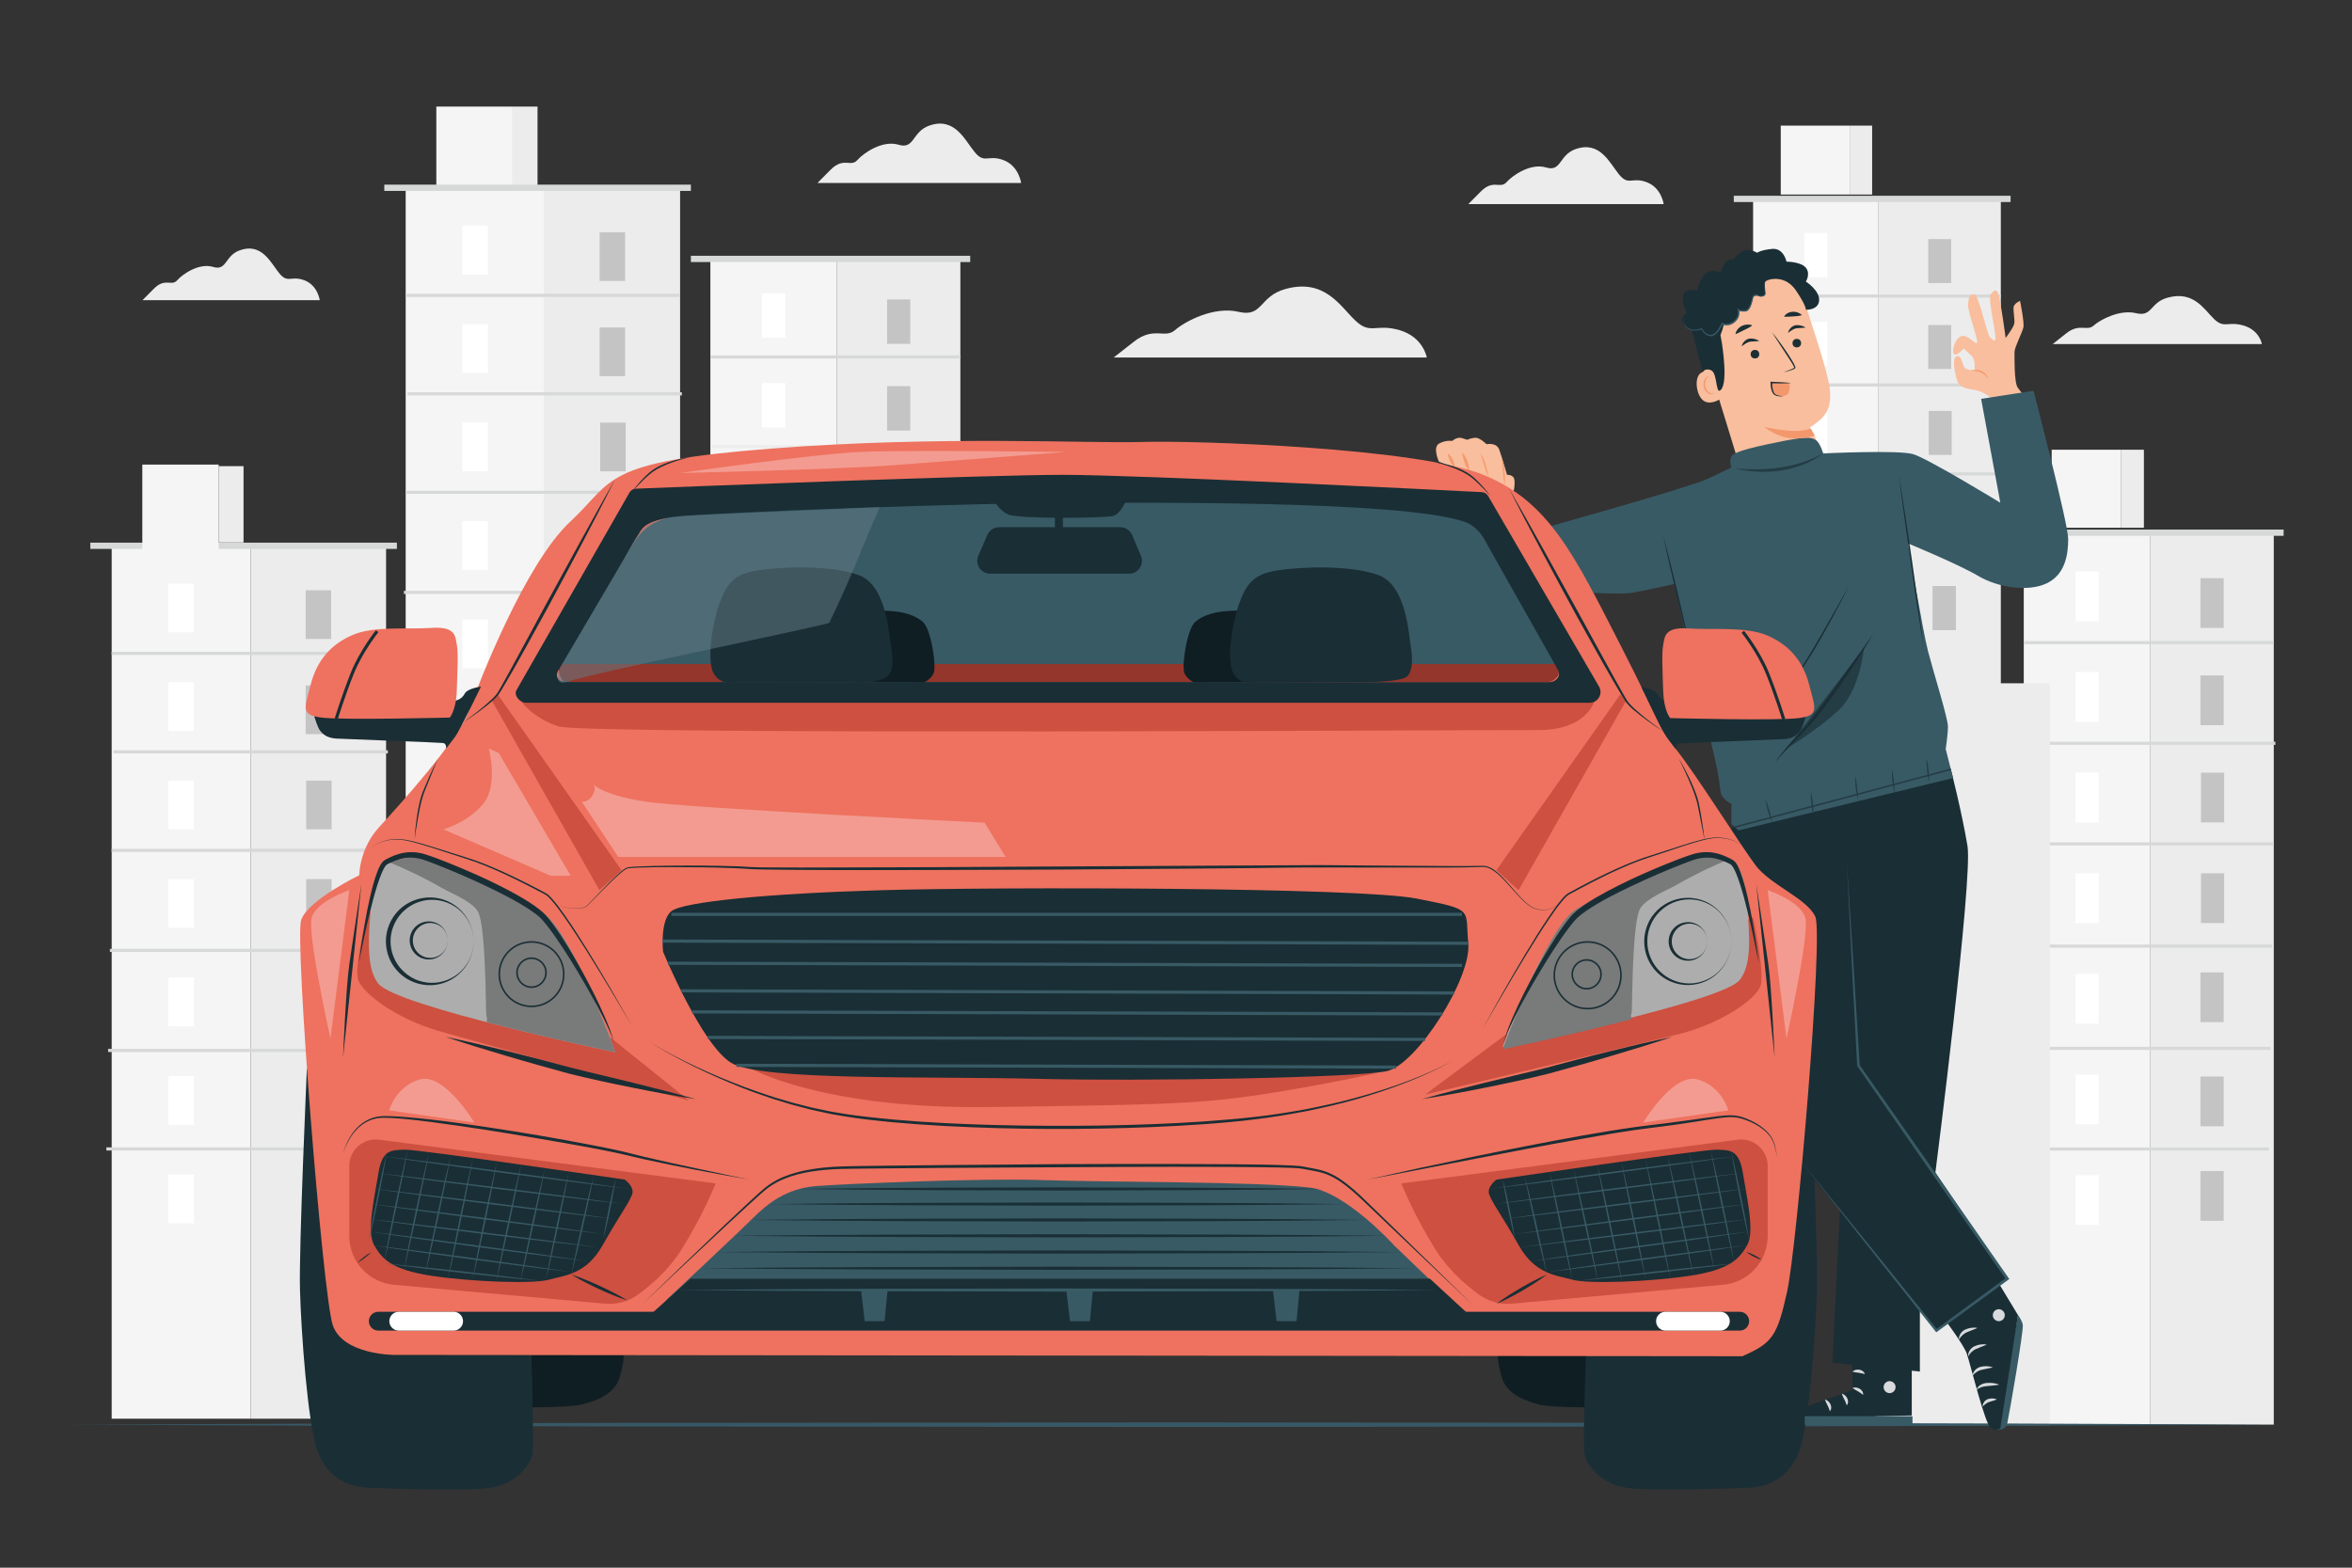 <?xml version="1.0" encoding="utf-8"?>
<!-- Generator: Adobe Illustrator 24.1.2, SVG Export Plug-In . SVG Version: 6.00 Build 0)  -->
<svg version="1.1" xmlns="http://www.w3.org/2000/svg" xmlns:xlink="http://www.w3.org/1999/xlink" x="0px" y="0px"
	 viewBox="0 0 1500 1000" style="enable-background:new 0 0 1500 1000;" xml:space="preserve">
<rect x="0" y="0" width="1500" height="1000" fill="#333333" stroke="none"/>
<style type="text/css">
	.st0{fill:#F5F5F5;}
	.st1{fill:#ECECEC;}
	.st2{fill:#FFFFFF;}
	.st3{fill:#C4C4C4;}
	.st4{fill:#ECECEC;stroke:#D7D8D8;stroke-width:4;stroke-miterlimit:10;}
	.st5{fill:none;stroke:#D7D8D8;stroke-width:2;stroke-miterlimit:10;}
	.st6{fill:none;stroke:#ECECEC;stroke-width:2;stroke-miterlimit:10;}
	.st7{fill:#1A2E35;}
	.st8{fill:#375866;}
	.st9{fill:#0F1E23;}
	.st10{fill:#385A65;}
	.st11{fill:#F9BE9D;}
	.st12{fill:#243D45;}
	.st13{fill:none;stroke:#243D45;stroke-miterlimit:10;}
	.st14{fill:#385A64;}
	.st15{fill:#D8DADD;}
	.st16{fill:#F49A6C;}
	.st17{fill:#F3986D;}
	.st18{fill:#1C2F35;}
	.st19{fill:#EE725F;}
	.st20{fill:#CD5040;}
	.st21{fill:#F39B91;}
	.st22{fill:none;stroke:#1A2E35;stroke-width:2;stroke-miterlimit:10;}
	.st23{fill:#ADADAD;}
	.st24{fill:#797A7A;}
	.st25{fill:none;stroke:#1A2E35;stroke-miterlimit:10;}
	.st26{fill:none;stroke:#385A65;stroke-width:2;stroke-miterlimit:10;}
	.st27{fill:#385B65;}
	.st28{fill:#94362B;}
	.st29{opacity:0.53;fill:#627C84;}
</style>
<g id="Слой_1">
	<rect x="1135.69" y="80.13" class="st0" width="43.97" height="43.97"/>
	<rect x="1179.66" y="80.13" class="st1" width="14.31" height="43.97"/>
	<rect x="278.27" y="67.99" class="st0" width="48.71" height="51.78"/>
	<rect x="326.97" y="67.99" class="st1" width="15.85" height="51.78"/>
	<rect x="71.23" y="348.14" class="st0" width="88.64" height="556.82"/>
	<rect x="159.86" y="348.14" class="st1" width="86.36" height="556.82"/>
	<rect x="107.43" y="372.29" class="st2" width="16.24" height="31.06"/>
	<rect x="107.43" y="435.12" class="st2" width="16.24" height="31.06"/>
	<rect x="107.43" y="497.94" class="st2" width="16.24" height="31.06"/>
	<rect x="107.43" y="560.76" class="st2" width="16.24" height="31.06"/>
	<rect x="107.43" y="623.59" class="st2" width="16.24" height="31.06"/>
	<rect x="107.43" y="749.24" class="st2" width="16.24" height="31.06"/>
	<rect x="107.43" y="686.41" class="st2" width="16.24" height="31.06"/>
	<rect x="194.93" y="376.53" class="st3" width="16.24" height="31.06"/>
	<rect x="194.93" y="437.24" class="st3" width="16.24" height="31.06"/>
	<rect x="195.28" y="497.94" class="st3" width="16.24" height="31.06"/>
	<rect x="195.28" y="560.76" class="st3" width="16.24" height="31.06"/>
	<line class="st4" x1="57.59" y1="348.14" x2="253.12" y2="348.14"/>
	<line class="st5" x1="71.23" y1="416.76" x2="246.23" y2="416.76"/>
	<line class="st5" x1="72.36" y1="479.59" x2="247.36" y2="479.59"/>
	<line class="st5" x1="71.23" y1="542.41" x2="246.23" y2="542.41"/>
	<line class="st5" x1="70.09" y1="606.24" x2="245.09" y2="606.24"/>
	<line class="st5" x1="68.95" y1="670.06" x2="243.95" y2="670.06"/>
	<line class="st5" x1="67.82" y1="732.88" x2="242.82" y2="732.88"/>
	<rect x="90.76" y="296.35" class="st0" width="48.71" height="54.76"/>
	<rect x="139.47" y="297.35" class="st1" width="15.85" height="48.71"/>
	<rect x="1118.05" y="126.88" class="st0" width="80.02" height="502.71"/>
	<rect x="1198.07" y="126.88" class="st1" width="77.97" height="502.71"/>
	<rect x="1150.73" y="148.69" class="st2" width="14.66" height="28.04"/>
	<rect x="1150.73" y="205.41" class="st2" width="14.66" height="28.04"/>
	<rect x="1150.73" y="262.13" class="st2" width="14.66" height="28.04"/>
	<rect x="1150.73" y="318.85" class="st2" width="14.66" height="28.04"/>
	<rect x="1150.73" y="375.57" class="st2" width="14.66" height="28.04"/>
	<rect x="1150.73" y="432.29" class="st2" width="14.66" height="28.04"/>
	<rect x="1150.73" y="489.01" class="st2" width="14.66" height="28.04"/>
	<rect x="1229.73" y="152.52" class="st3" width="14.66" height="28.04"/>
	<rect x="1229.73" y="207.32" class="st3" width="14.66" height="28.04"/>
	<rect x="1230.05" y="262.13" class="st3" width="14.66" height="28.04"/>
	<rect x="1232.61" y="373.8" class="st3" width="14.66" height="28.04"/>
	<rect x="1232.61" y="373.8" class="st3" width="14.66" height="28.04"/>
	<rect x="1230.05" y="318.85" class="st3" width="14.66" height="28.04"/>
	<line class="st4" x1="1105.73" y1="126.88" x2="1282.26" y2="126.88"/>
	<line class="st5" x1="1118.05" y1="188.84" x2="1276.04" y2="188.84"/>
	<line class="st5" x1="1119.07" y1="245.56" x2="1277.07" y2="245.56"/>
	<line class="st5" x1="1118.05" y1="302.28" x2="1276.04" y2="302.28"/>
	<line class="st6" x1="1117.02" y1="359.9" x2="1275.02" y2="359.9"/>
	<line class="st6" x1="1116" y1="417.52" x2="1273.99" y2="417.52"/>
	<line class="st6" x1="1114.97" y1="474.24" x2="1272.96" y2="474.24"/>
	<rect x="1290.67" y="339.8" class="st0" width="80.76" height="568.97"/>
	<rect x="1371.42" y="339.8" class="st1" width="78.69" height="568.97"/>
	<rect x="1323.65" y="364.48" class="st2" width="14.79" height="31.74"/>
	<rect x="1323.65" y="428.68" class="st2" width="14.79" height="31.74"/>
	<rect x="1323.65" y="492.87" class="st2" width="14.79" height="31.74"/>
	<rect x="1323.65" y="557.06" class="st2" width="14.79" height="31.74"/>
	<rect x="1323.65" y="621.26" class="st2" width="14.79" height="31.74"/>
	<rect x="1323.65" y="685.45" class="st2" width="14.79" height="31.74"/>
	<rect x="1323.65" y="749.65" class="st2" width="14.79" height="31.74"/>
	<rect x="1403.37" y="368.81" class="st3" width="14.79" height="31.74"/>
	<rect x="1403.37" y="430.84" class="st3" width="14.79" height="31.74"/>
	<rect x="1403.69" y="492.87" class="st3" width="14.79" height="31.74"/>
	<rect x="1403.69" y="557.06" class="st3" width="14.79" height="31.74"/>
	<rect x="1403.37" y="620.27" class="st3" width="14.79" height="31.74"/>
	<rect x="1403.37" y="686.69" class="st3" width="14.79" height="31.74"/>
	<rect x="1403.37" y="746.98" class="st3" width="14.79" height="31.74"/>
	<line class="st4" x1="1278.24" y1="339.8" x2="1456.39" y2="339.8"/>
	<line class="st5" x1="1290.67" y1="409.92" x2="1450.11" y2="409.92"/>
	<line class="st5" x1="1291.7" y1="474.12" x2="1451.15" y2="474.12"/>
	<line class="st5" x1="1290.67" y1="538.31" x2="1450.11" y2="538.31"/>
	<line class="st5" x1="1289.63" y1="603.53" x2="1449.07" y2="603.53"/>
	<line class="st5" x1="1288.6" y1="668.74" x2="1448.04" y2="668.74"/>
	<line class="st5" x1="1287.56" y1="732.94" x2="1447" y2="732.94"/>
	<rect x="1308.47" y="286.88" class="st0" width="44.38" height="49.77"/>
	<rect x="1352.84" y="286.88" class="st1" width="14.44" height="49.77"/>
	<rect x="453.05" y="165.16" class="st0" width="80.76" height="507.31"/>
	<rect x="533.8" y="165.16" class="st1" width="78.68" height="507.31"/>
	<rect x="486.03" y="187.17" class="st2" width="14.79" height="28.3"/>
	<rect x="486.03" y="244.41" class="st2" width="14.79" height="28.3"/>
	<rect x="565.75" y="191.03" class="st3" width="14.79" height="28.3"/>
	<rect x="1195.94" y="435.85" class="st1" width="111.36" height="473.25"/>
	<g>
		<line class="st7" x1="43.82" y1="908.76" x2="1456.29" y2="908.76"/>
		<polygon class="st8" points="43.82,908.76 220.38,908.04 396.94,907.62 750.06,907.27 1103.18,907.61 1279.74,908.03 
			1456.29,908.76 1279.74,909.5 1103.18,909.92 750.06,910.26 396.94,909.91 220.38,909.49 		"/>
	</g>
	<rect x="565.75" y="246.34" class="st3" width="14.79" height="28.3"/>
	<line class="st4" x1="440.62" y1="165.16" x2="618.76" y2="165.16"/>
	<line class="st5" x1="453.05" y1="227.69" x2="612.49" y2="227.69"/>
	<line class="st6" x1="454.08" y1="284.93" x2="613.52" y2="284.93"/>
	<rect x="258.73" y="119.78" class="st0" width="88.64" height="556.82"/>
	<rect x="347.37" y="119.78" class="st1" width="86.36" height="556.82"/>
	<rect x="294.93" y="143.93" class="st2" width="16.24" height="31.06"/>
	<rect x="294.93" y="206.76" class="st2" width="16.24" height="31.06"/>
	<rect x="294.93" y="269.58" class="st2" width="16.24" height="31.06"/>
	<rect x="294.93" y="332.41" class="st2" width="16.24" height="31.06"/>
	<rect x="294.93" y="395.23" class="st2" width="16.24" height="31.06"/>
	<rect x="294.93" y="458.05" class="st0" width="16.24" height="31.06"/>
	<rect x="382.43" y="148.17" class="st3" width="16.24" height="31.06"/>
	<rect x="382.43" y="208.88" class="st3" width="16.24" height="31.06"/>
	<rect x="382.78" y="269.58" class="st3" width="16.24" height="31.06"/>
	<line class="st4" x1="245.09" y1="119.78" x2="440.62" y2="119.78"/>
	<line class="st5" x1="258.73" y1="188.41" x2="433.73" y2="188.41"/>
	<line class="st5" x1="259.87" y1="251.23" x2="434.87" y2="251.23"/>
	<line class="st5" x1="258.73" y1="314.05" x2="433.73" y2="314.05"/>
	<line class="st5" x1="257.59" y1="377.88" x2="432.59" y2="377.88"/>
	<path class="st1" d="M521.35,116.7h129.88c0,0-1.41-10.88-11.29-14.58c-9.88-3.71-12,2.65-18.35-5.12
		c-6.35-7.76-12.71-22.59-28.94-16.87c-11.04,3.89-9.36,15.33-19.5,12.21c-10.14-3.11-22.14,5.01-26.38,9.77
		c-4.24,4.76-8.73-2.23-17.07,6.18C521.35,116.7,521.35,116.7,521.35,116.7z"/>
	<path class="st1" d="M936.41,130.2h124.6c0,0-1.35-10.43-10.83-13.99s-11.51,2.54-17.61-4.91c-6.09-7.45-12.19-21.67-27.76-16.18
		c-10.59,3.73-8.98,14.7-18.71,11.72c-9.73-2.98-21.24,4.8-25.31,9.37s-8.38-2.14-16.38,5.93
		C936.41,130.2,936.41,130.2,936.41,130.2z"/>
	<path class="st1" d="M1309.12,219.48h133.41c0,0-1.45-8.8-11.6-11.8c-10.15-3-12.33,2.14-18.85-4.14
		c-6.53-6.28-13.05-18.28-29.73-13.65c-11.34,3.15-9.61,12.4-20.03,9.89c-10.42-2.52-22.75,4.05-27.1,7.91s-8.97-1.8-17.54,5
		S1309.12,219.48,1309.12,219.48z"/>
	<path class="st1" d="M90.87,191.47h113.05c0,0-1.23-9.47-9.83-12.69s-10.45,2.3-15.97-4.45c-5.53-6.76-11.06-19.66-25.19-14.68
		c-9.61,3.39-8.15,13.34-16.98,10.63c-8.83-2.71-19.28,4.36-22.96,8.51c-3.69,4.15-7.6-1.94-14.86,5.38
		C90.87,191.47,90.87,191.47,90.87,191.47z"/>
	<path class="st1" d="M710.28,228.02h199.66c0,0-2.17-12.99-17.36-17.42c-15.19-4.43-18.45,3.16-28.21-6.12
		s-19.53-26.99-44.49-20.16c-16.98,4.65-14.39,18.31-29.98,14.59c-15.59-3.72-34.04,5.98-40.55,11.68
		c-6.51,5.69-13.42-2.66-26.24,7.38C710.28,228.02,710.28,228.02,710.28,228.02z"/>
	<path class="st9" d="M338.97,867.59l0.65,30.12c0,0,25.12,0,31.9-1.88c6.78-1.88,20.43-5.65,23.72-17.41s2.35-13.97,2.35-13.97
		h-58.62V867.59z"/>
	<path class="st9" d="M1014.01,867.66l-0.65,30.12c0,0-25.12,0-31.9-1.88c-6.78-1.88-20.43-5.65-23.72-17.41s-2.35-13.97-2.35-13.97
		h58.62V867.66z"/>
	<polyline class="st9" points="338.97,864.44 338.97,867.59 339.62,897.71 	"/>
	<path class="st7" d="M1011.36,865.15c0,0-2.02,54.68-0.84,62.21c1.18,7.53,11.18,19.29,26.42,21.65c15.24,2.35,66.16,0.47,78.58,0
		s26.07-6.59,32.19-24c6.12-17.41,10.25-74.82,11.01-102.12c0.76-27.29-4.42-140.58-4.38-141.13
		C1154.37,681.21,1011.36,865.15,1011.36,865.15"/>
	<path class="st7" d="M338.68,865.15c0,0,2.02,54.68,0.84,62.21c-1.18,7.53-11.18,19.29-26.42,21.65s-66.16,0.47-78.58,0
		c-12.42-0.47-26.07-6.59-32.19-24s-10.25-74.82-11.01-102.12c-0.76-27.29,4.42-140.58,4.38-141.13S338.68,865.15,338.68,865.15"/>
</g>
<g id="Слой_5">
	<path class="st10" d="M1273.48,911.95c0,0,5.52,1.05,6.69-4.13c1.18-5.18,10.59-59.53,9.88-62.82c-0.71-3.29-3.06-6.12-3.06-6.12
		L1273.48,911.95z"/>
	<path class="st7" d="M1239.94,841.24c0,0,12.24,16.24,14.35,22.12c2.12,5.88,11.76,45.88,15.53,47.76c3.76,1.88,5.88,0,5.88,0
		l11.29-72.24l-13.88-22.93L1239.94,841.24z"/>
	<path class="st11" d="M1272.41,256.18c0,0-5.29-5.41-10.94-6.94c-5.65-1.53-11.65-0.82-13.41-6.82c-1.76-6-3.18-14.47,0-15.18
		c3.18-0.71,3.53,6,4.94,7.41c1.41,1.41,6.29,1.76,6.29,1.76s0.77-6.81-1.7-9.23s-5.29-4.89-5.29-4.89s-4.48,5.29-6.12,3.53
		c-1.64-1.76,0.48-9.53,4.36-11.29c3.88-1.76,8.82,4.94,10.24,4.24c1.41-0.71-6-20.12-5.65-24.35c0.35-4.24,0.73-7.06,3.89-6.71
		c3.17,0.35,8.11,25.76,10.22,27.53c2.12,1.76,3.88,4.24,3.18-2.12c-0.71-6.35-4.59-23.35-2.82-25.44c1.76-2.09,3.53-4.27,4.94,0
		s4.59,27.91,4.59,27.91s4.24-5.65,5.29-8.47s-1.06-9.88,0-12s3.88-3.18,3.88-3.18s2.82,13.76,2.12,16.94
		c-0.71,3.18-5.65,12.71-5.65,15.53c0,2.82-0.33,19.89,2.12,22.94c2.45,3.05,3.64,4.94,3.64,4.94L1272.41,256.18z"/>
	<path class="st11" d="M1106.91,289.05l-10.49-34.17c0,0-6.59,4.24-10.82,0c-4.24-4.24-5.18-15.53,0-17.41
		c5.18-1.88,8.89-37.65,8.89-37.65l40.99-30.12c0,0,12.24,12.24,16.24,25.41s15.46,45.68,15.53,56.08
		c0.05,7.8-1.65,11.28-4.47,14.58c-2.82,3.29-8.58,6.99-8.58,6.99l4.54,8.5c0,0-48.43,12.86-50.12,10.32L1106.91,289.05z"/>
	<path class="st7" d="M1149.17,743.4l24.23,28.32l-4.75,97.51l55.76,5.65v-38.83l10.59,12.72l45.18-33.1l-45.88-67.75
		c0,0,24-187.15,20.47-208.32c-3.53-21.18-10.59-48.84-10.59-48.84l-145.76,38.95L1149.17,743.4"/>
	<path class="st10" d="M989.36,335.45c0,0,87.6-24.43,99.44-29.91c11.85-5.48,15.41-7.36,15.41-7.36s-1.61-3.76,0-7.06
		c1.61-3.29,16.67-6.53,33.38-9.85c16.71-3.32,18.96-1.85,21.13,0c2.17,1.85,4.05,7.97,4.05,7.97s48-2.35,57.41,0.47
		c9.41,2.82,55.53,30.97,55.53,30.97l-12.24-66.26l33.41-5.18c0,0,22.12,84.71,22.12,94.59s-1.88,22.59-13.65,28.24
		c-11.76,5.65-31.06,2.82-43.76-4.71c-12.71-7.53-44.71-20.71-44.71-20.71s9.41,56,12.71,68.71c3.29,12.71,12.71,42.82,12.71,48
		c0,5.18-1.41,14.47-1.41,14.47l4.71,18.47l-136.99,33.41l-4.38-4.24v-12.71c0,0-5.92-2.59-6.86-7.41
		c-0.94-4.82-0.47-7.74-3.76-21.57c-3.29-13.84-25.88-111.25-25.88-111.25s-21.24,4.74-27.33,5.67c-6.09,0.92-24.22,0-24.22,0
		L989.36,335.45z"/>
	<path class="st12" d="M1139.53,477.35l49.31-64.12c0,0-2.54,26.82-15.96,39.53S1139.53,477.35,1139.53,477.35z"/>
	<path class="st11" d="M917.71,294.54c0,0-4.24-9.07,0-11.54s8.47-1.73,8.47-1.73s2.96-2.85,6.25-1.8c3.28,1.06,3.28,1.06,3.28,1.06
		s2.47-1.18,5.29-1.29s7.06,4.12,7.06,4.12s6.35-1.41,8.12,3.53s4.94,16,4.94,16s3.88-0.21,4.59,2.66s-0.32,7.6-0.32,7.6
		L917.71,294.54z"/>
	<path class="st7" d="M1085.71,236.76c0,0,3.53-2.47,6.35,0c2.82,2.47,2.47,13.29,4.59,12.47c2.12-0.82,4.2-5.76,2.63-21.29
		c-1.57-15.53-2.63-13.06-1.57-15.53c1.06-2.47,1.57-5.29,1.57-5.29s4.78,0,7.6-2.82c2.82-2.82,1.71-6.71,1.71-6.71
		s2.88,2.12,6.05,0c3.18-2.12,1.76-8.12,4.59-8.82c2.82-0.71,2.5,1.06,5.31,0s-0.37-8.12,1.75-9.53c2.12-1.41,12.35-3.9,19.06,5.99
		c6.71,9.89,6.35,12.36,6.35,12.36s8.12,0.35,8.47-6c0.35-6.35-8.47-12-8.47-12s3.18-4.94,0-8.82c-3.18-3.88-12.35-3.88-12.35-3.88
		s-1.76-8.82-9.18-8.12c-7.41,0.71-9.53,2.47-9.53,2.47s-5.23-3.18-9.14-1.06s-5.68,5.29-5.68,5.29s-2.82-0.71-4.94,1.41
		s-3.53,7.06-3.53,7.06s-5.65-2.82-9.53,0.35c-3.88,3.18-5.29,10.93-5.29,10.93s-9.53-2.11-9.18,4.95c0.35,7.06,2.47,9.18,2.47,9.18
		s-4.61,3.18-2.48,6.71c2.13,3.53,5.66,4.59,5.66,4.59L1085.71,236.76z"/>
	<g>
		<path class="st7" d="M1211,302.88c1.53,9.17,2.95,18.35,4.35,27.53l4.09,27.57l3.86,27.6l1.85,13.81l1.74,13.83l-2.23-13.76
			l-2.12-13.77l-4.08-27.57l-3.86-27.6C1213.35,321.32,1212.12,312.11,1211,302.88z"/>
	</g>
	<g>
		<path class="st7" d="M1060.7,341.59c1.72,6.31,3.33,12.64,4.93,18.97c1.6,6.33,3.11,12.69,4.67,19.03l4.44,19.09l2.14,9.56
			c0.68,3.2,1.39,6.38,2.04,9.59c-0.87-3.15-1.68-6.32-2.52-9.47l-2.41-9.5l-4.66-19.03c-1.48-6.36-3-12.71-4.44-19.09
			C1063.44,354.36,1062.02,347.99,1060.7,341.59z"/>
	</g>
	<g>
		<path class="st7" d="M1179.59,373c-3.37,6.8-6.9,13.52-10.5,20.19c-3.61,6.68-7.35,13.28-11.18,19.83
			c-1.95,3.26-3.93,6.5-5.99,9.69c-2.03,3.2-4.21,6.35-6.59,9.32c-2.37,2.96-4.7,5.95-6.96,8.98c-2.28,3.02-4.51,6.09-6.58,9.27
			c3.83-6.56,8.36-12.68,12.94-18.73c4.58-6.01,8.46-12.54,12.32-19.05c3.9-6.5,7.62-13.1,11.37-19.7L1179.59,373z"/>
	</g>
	<g>
		<path class="st7" d="M1194.79,404.24c-4.42,7.46-9.03,14.8-13.82,22.03c-4.77,7.24-9.7,14.37-14.82,21.37
			c-1.29,1.74-2.58,3.49-3.91,5.21c-1.32,1.73-2.63,3.45-4.01,5.13c-2.71,3.38-5.6,6.71-8.69,9.76c-3.05,3.06-6.08,6.15-9.06,9.28
			c-3,3.12-5.92,6.31-8.71,9.63c4.97-7.11,10.74-13.64,16.64-19.99c0.75-0.79,1.47-1.59,2.17-2.4c0.7-0.81,1.45-1.57,2.12-2.42
			c1.37-1.66,2.74-3.32,4.04-5.04c2.67-3.38,5.24-6.86,7.79-10.35c5.13-6.96,10.12-14.02,15.15-21.07
			C1184.69,418.32,1189.72,411.27,1194.79,404.24z"/>
	</g>
	<line class="st13" x1="1244.18" y1="490.75" x2="1106.39" y2="527.58"/>
	<g>
		<path class="st12" d="M1125.89,509.99c1.08,2.3,1.87,4.69,2.58,7.1c0.69,2.42,1.3,4.85,1.62,7.38c-1.08-2.3-1.87-4.69-2.58-7.1
			C1126.83,514.95,1126.22,512.51,1125.89,509.99z"/>
	</g>
	<g>
		<path class="st12" d="M1154.86,505.1c0.67,2.45,1.03,4.94,1.32,7.44c0.26,2.5,0.45,5,0.33,7.54c-0.67-2.45-1.03-4.94-1.32-7.44
			C1154.93,510.14,1154.74,507.64,1154.86,505.1z"/>
	</g>
	<g>
		<path class="st12" d="M1183.16,495.01c0.67,2.45,1.03,4.94,1.32,7.44c0.26,2.5,0.45,5,0.33,7.54c-0.67-2.45-1.03-4.94-1.32-7.44
			C1183.23,500.05,1183.04,497.55,1183.16,495.01z"/>
	</g>
	<g>
		<path class="st12" d="M1206.54,490.75c0.67,2.45,1.03,4.94,1.32,7.44c0.26,2.5,0.45,5,0.33,7.54c-0.67-2.45-1.03-4.94-1.32-7.44
			C1206.6,495.8,1206.42,493.29,1206.54,490.75z"/>
	</g>
	<g>
		<path class="st12" d="M1228.63,483.78c0.67,2.45,1.03,4.94,1.32,7.44c0.26,2.5,0.45,5,0.33,7.54c-0.67-2.45-1.03-4.94-1.32-7.44
			C1228.7,488.83,1228.51,486.32,1228.63,483.78z"/>
	</g>
	<g>
		<path class="st12" d="M1106.53,298.88c4.86,0.39,9.7,0.53,14.53,0.46c4.82-0.11,9.64-0.39,14.38-1.14
			c4.75-0.7,9.43-1.8,14.01-3.28c4.57-1.5,9.06-3.31,13.31-5.69c-3.8,3.08-8.23,5.35-12.79,7.16c-4.57,1.82-9.37,3.04-14.24,3.79
			c-4.87,0.73-9.8,0.92-14.7,0.72C1116.15,300.67,1111.26,300.09,1106.53,298.88z"/>
	</g>
	<g>
		<polygon class="st14" points="1177.82,550.18 1182.05,614.91 1186.05,679.66 1185.9,679.24 1233.49,747.13 1257.24,781.11 
			1280.93,815.14 1281.44,815.87 1280.72,816.4 1235.47,849.41 1234.85,849.86 1234.38,849.26 1190.83,794.33 1147.46,739.27 
			1191.62,793.7 1235.62,848.27 1234.53,848.12 1279.64,814.93 1279.43,816.19 1255.64,782.23 1231.92,748.23 1184.57,680.17 
			1184.43,679.98 1184.42,679.75 1181.01,614.97 		"/>
	</g>
	<g>
		<path class="st15" d="M1249.31,854.52c-0.13-1.32,0.3-2.66,1.03-3.82c0.74-1.16,1.86-2.11,3.14-2.67
			c1.25-0.54,2.45-0.86,3.75-1.05c1.28-0.17,2.61-0.22,3.88,0.14l-3.48,1.38c-1.11,0.45-2.29,0.91-3.33,1.36
			C1252.29,850.73,1250.68,852.31,1249.31,854.52z"/>
	</g>
	<g>
		<path class="st15" d="M1255.22,865.15c-0.13-1.32,0.3-2.66,1.03-3.82c0.74-1.16,1.86-2.11,3.14-2.67
			c1.25-0.54,2.45-0.86,3.75-1.05c1.28-0.17,2.61-0.22,3.88,0.14l-3.48,1.38c-1.11,0.45-2.29,0.91-3.33,1.36
			C1258.19,861.35,1256.58,862.94,1255.22,865.15z"/>
	</g>
	<g>
		<path class="st15" d="M1257.99,877.48c0.11-1.32,0.77-2.57,1.7-3.57c0.94-1.01,2.21-1.75,3.57-2.07c1.32-0.31,2.57-0.41,3.87-0.37
			c1.29,0.06,2.6,0.24,3.8,0.83l-3.67,0.74c-1.17,0.24-2.41,0.49-3.52,0.74C1261.59,874.27,1259.72,875.54,1257.99,877.48z"/>
	</g>
	<g>
		<path class="st15" d="M1260.55,886.64c0.28-1.37,1.34-2.51,2.55-3.24c1.22-0.75,2.65-1.13,4.03-1.23
			c1.32-0.11,2.66-0.08,3.99,0.07c1.32,0.16,2.65,0.44,3.89,1.05c-2.67,0.42-5.16,0.65-7.72,0.87c-1.22,0.09-2.38,0.26-3.51,0.64
			C1262.65,885.18,1261.55,885.72,1260.55,886.64z"/>
	</g>
	<g>
		<path class="st15" d="M1264.45,897.2c-0.06-1,0.3-1.98,0.86-2.82c0.58-0.84,1.45-1.54,2.46-1.92c0.53-0.18,0.99-0.28,1.46-0.34
			c0.47-0.07,0.95-0.1,1.43-0.08c0.96,0.04,1.95,0.18,2.81,0.72l-2.61,0.84l-1.24,0.38c-0.42,0.12-0.84,0.25-1.17,0.36
			C1267.08,894.85,1265.86,895.84,1264.45,897.2z"/>
	</g>
	<circle class="st15" cx="1274.74" cy="838.94" r="3.82"/>
	<polygon class="st7" points="1219.24,872.17 1219.24,902.88 1150.53,904.53 1151.94,897.2 1181.59,886.64 1181.29,870.52 	"/>
	<g>
		<path class="st15" d="M1181.37,874.88c0.62-0.54,1.32-0.84,2.05-1.04c0.73-0.18,1.5-0.25,2.29-0.14c0.8,0.11,1.57,0.41,2.22,0.88
			c0.64,0.48,1.21,1.12,1.36,1.95c-0.77-0.25-1.4-0.4-2.03-0.53c-0.62-0.13-1.23-0.24-1.82-0.32c-0.61-0.09-1.26-0.16-1.93-0.27
			C1182.84,875.29,1182.14,875.16,1181.37,874.88z"/>
	</g>
	<g>
		<path class="st15" d="M1181.46,885.29c0.77-0.28,1.54-0.29,2.29-0.21c0.75,0.1,1.49,0.32,2.18,0.72c0.7,0.4,1.3,0.96,1.74,1.64
			c0.41,0.68,0.71,1.49,0.54,2.32c-0.62-0.52-1.16-0.89-1.69-1.25c-0.53-0.35-1.05-0.67-1.57-0.97c-0.53-0.31-1.11-0.61-1.69-0.97
			C1182.67,886.21,1182.07,885.83,1181.46,885.29z"/>
	</g>
	<g>
		<path class="st15" d="M1174.63,888.97c0.8,0.2,1.44,0.61,2.02,1.1c0.57,0.5,1.06,1.09,1.42,1.81c0.36,0.72,0.55,1.52,0.53,2.33
			c-0.03,0.8-0.24,1.63-0.84,2.22c-0.23-0.78-0.47-1.38-0.71-1.97c-0.24-0.59-0.5-1.14-0.77-1.68c-0.27-0.55-0.58-1.13-0.87-1.74
			C1175.13,890.41,1174.84,889.76,1174.63,888.97z"/>
	</g>
	<g>
		<path class="st15" d="M1163.89,892.7c0.8,0.2,1.44,0.61,2.02,1.1c0.57,0.5,1.06,1.09,1.42,1.81c0.36,0.72,0.55,1.52,0.53,2.33
			c-0.03,0.8-0.24,1.63-0.84,2.22c-0.23-0.78-0.47-1.38-0.71-1.97c-0.24-0.59-0.5-1.14-0.77-1.68c-0.27-0.55-0.58-1.13-0.87-1.74
			C1164.39,894.14,1164.1,893.49,1163.89,892.7z"/>
	</g>
	<rect x="1150.98" y="903.35" class="st10" width="68.71" height="5.41"/>
	<circle class="st15" cx="1205.1" cy="884.83" r="3.82"/>
	<g>
		<path class="st16" d="M923.18,289.35c0.85,0.36,1.47,1.02,2.01,1.66c0.53,0.66,0.96,1.37,1.32,2.11c0.36,0.74,0.64,1.52,0.84,2.32
			c0.19,0.81,0.32,1.64,0.24,2.55c-0.7-0.59-1.21-1.24-1.68-1.92c-0.46-0.68-0.86-1.37-1.2-2.1c-0.35-0.72-0.64-1.46-0.89-2.22
			C923.57,290.99,923.37,290.23,923.18,289.35z"/>
	</g>
	<g>
		<path class="st16" d="M932.42,288.83c0.91,0.65,1.53,1.56,2.07,2.45c0.53,0.91,0.96,1.85,1.32,2.82c0.35,0.97,0.63,1.96,0.82,2.98
			c0.18,1.02,0.3,2.06,0.2,3.17c-0.71-0.85-1.22-1.75-1.69-2.66c-0.46-0.92-0.86-1.85-1.2-2.8c-0.35-0.95-0.64-1.92-0.89-2.9
			C932.8,290.89,932.61,289.91,932.42,288.83z"/>
	</g>
	<g>
		<path class="st16" d="M944.23,289c0.81,1.09,1.39,2.34,1.9,3.58c0.52,1.25,0.95,2.52,1.35,3.81c0.77,2.58,1.42,5.19,1.72,7.88
			c-1.07-2.49-1.89-5.03-2.68-7.59c-0.38-1.28-0.77-2.56-1.13-3.84C945.01,291.56,944.69,290.27,944.23,289z"/>
	</g>
	<g>
		<path class="st16" d="M957.72,292.13c0.62,1.35,0.96,2.82,1.23,4.28c0.27,1.46,0.44,2.93,0.58,4.39c0.24,2.94,0.34,5.89,0.09,8.85
			c-0.53-2.92-0.82-5.84-1.08-8.76l-0.36-4.38C958.04,295.05,957.97,293.59,957.72,292.13z"/>
	</g>
	<g>
		<path class="st16" d="M1268.07,241.53c-0.73-0.86-1.49-1.64-2.3-2.34c-0.82-0.69-1.68-1.31-2.64-1.71
			c-0.95-0.44-1.94-0.57-3.07-0.73c-1.1-0.17-2.19-0.37-3.28-0.67c1.12-0.11,2.23-0.13,3.34-0.11c0.56,0,1.09,0.02,1.7,0.1
			c0.59,0.08,1.16,0.26,1.7,0.49c1.08,0.48,2.02,1.21,2.78,2.07C1267.08,239.49,1267.7,240.46,1268.07,241.53z"/>
	</g>
	<g>
		<path class="st17" d="M1090.47,241.53c-0.23-0.3-0.49-0.58-0.79-0.76c-0.3-0.19-0.63-0.18-0.87,0c-0.5,0.37-0.79,1.1-1.03,1.75
			c-0.45,1.35-0.54,2.83-0.2,4.19c0.32,1.36,1.1,2.6,2.22,3.47c0.55,0.43,1.19,0.75,1.88,0.76c0.69,0.04,1.4-0.27,1.97-0.77
			c-0.41,0.65-1.12,1.12-1.94,1.25c-0.83,0.11-1.68-0.17-2.35-0.61c-1.38-0.85-2.36-2.3-2.74-3.87c-0.37-1.58-0.21-3.26,0.45-4.71
			c0.35-0.7,0.72-1.46,1.53-1.89c0.42-0.21,0.97-0.08,1.25,0.21C1090.14,240.83,1090.34,241.17,1090.47,241.53z"/>
	</g>
	<path class="st17" d="M1154.72,273.23l2.72,4.67c0,0-8.84,2.73-17.11,1.42c-8.27-1.32-15.08-6.91-15.08-6.91s12.74,2.63,19.93,2.47
		S1154.72,273.23,1154.72,273.23z"/>
	<path class="st17" d="M1141.05,244c0,0,1.48,7.06-2.23,8.29c-3.71,1.24-8.47,0-8.82-4.15c-0.35-4.15-0.35-4.15-0.35-4.15H1141.05z"
		/>
	<g>
		<path class="st18" d="M1137.5,252.75c-1.16,0.16-2.35,0.15-3.53-0.02c-1.15-0.21-2.42-0.62-3.24-1.74
			c-0.69-1.07-0.99-2.26-1.24-3.43c-0.21-1.18-0.33-2.35-0.35-3.56l-0.01-0.51l0.52,0.02c2.15,0.07,4.29,0.15,6.44,0.3
			c2.14,0.14,4.29,0.29,6.43,0.55c-2.15,0.14-4.3,0.18-6.45,0.2c-2.15,0.04-4.3-0.01-6.44-0.05l0.51-0.5
			c0.03,1.12,0.11,2.28,0.3,3.4c0.17,1.12,0.46,2.23,0.96,3.18c0.5,0.86,1.59,1.39,2.67,1.66
			C1135.17,252.56,1136.33,252.68,1137.5,252.75z"/>
	</g>
	<g>
		<path class="st18" d="M1137.41,237.47c1.37-0.51,2.74-0.98,4.08-1.55c0.67-0.27,1.34-0.55,1.97-0.88c0.3-0.16,0.63-0.35,0.83-0.54
			c0.11,0.12-0.04-0.29-0.18-0.59c-0.63-1.25-1.41-2.49-2.18-3.71c-0.78-1.22-1.56-2.44-2.37-3.65l-4.78-7.3l-2.37-3.67
			c-0.77-1.24-1.56-2.46-2.31-3.71c1.85,2.25,3.6,4.59,5.32,6.94c1.73,2.35,3.37,4.75,4.98,7.18c1.57,2.47,3.2,4.87,4.42,7.61
			c0.07,0.18,0.14,0.36,0.19,0.57c0.02,0.11,0.06,0.21,0.03,0.4c0.03,0.04-0.12,0.33-0.14,0.31l-0.13,0.12
			c-0.35,0.29-0.68,0.43-1.03,0.59c-0.69,0.3-1.38,0.55-2.08,0.77C1140.25,236.8,1138.84,237.18,1137.41,237.47z"/>
	</g>
	<g>
		<path class="st18" d="M1106.79,213.12c0.2-1.18,0.73-2.21,1.44-3.1c0.72-0.88,1.64-1.63,2.7-2.14c1.05-0.5,2.15-0.77,3.26-0.84
			c1.11-0.06,2.24,0.04,3.36,0.53c-0.95,0.75-1.85,1.27-2.74,1.74c-0.89,0.47-1.75,0.88-2.58,1.27l-2.5,1.25
			C1108.85,212.25,1107.95,212.73,1106.79,213.12z"/>
	</g>
	<g>
		<path class="st18" d="M1137.75,201.98c0.59-0.99,1.43-1.71,2.38-2.23c0.95-0.52,2.03-0.83,3.15-0.9c1.1-0.06,2.16,0.11,3.16,0.45
			c0.99,0.36,1.95,0.86,2.74,1.72c-1.1,0.36-2.08,0.51-3.03,0.62c-0.95,0.1-1.85,0.16-2.71,0.2l-2.63,0.15
			C1139.88,202.03,1138.91,202.09,1137.75,201.98z"/>
	</g>
	<g>
		<path class="st18" d="M1110.76,220.88c0.23-1.13,0.81-2.13,1.58-2.99c0.78-0.85,1.83-1.58,3.1-1.85c0.31-0.08,0.64-0.08,0.96-0.11
			c0.29,0,0.56,0.01,0.84,0.03c0.55,0.04,1.11,0.12,1.65,0.24c1.08,0.25,2.16,0.63,3.07,1.34c-1.13,0.1-2.17,0.16-3.2,0.23
			l-1.54,0.09l-0.75,0.05c-0.21,0.04-0.41,0.03-0.62,0.1c-0.82,0.17-1.66,0.57-2.5,1.08
			C1112.52,219.6,1111.69,220.22,1110.76,220.88z"/>
	</g>
	<g>
		<path class="st18" d="M1140.31,212.33c0.23-1.13,0.81-2.13,1.58-2.99c0.78-0.85,1.83-1.58,3.1-1.85c0.31-0.08,0.64-0.08,0.96-0.11
			c0.29,0,0.56,0.01,0.84,0.03c0.55,0.04,1.11,0.12,1.65,0.24c1.08,0.25,2.16,0.63,3.07,1.34c-1.13,0.1-2.17,0.16-3.2,0.23
			l-1.54,0.09l-0.75,0.05c-0.21,0.04-0.41,0.03-0.62,0.1c-0.82,0.17-1.66,0.57-2.5,1.08
			C1142.06,211.04,1141.24,211.67,1140.31,212.33z"/>
	</g>
	<circle class="st18" cx="1119.23" cy="225.92" r="2.74"/>
	<circle class="st18" cx="1145.92" cy="218.89" r="2.74"/>
	<g>
		<path class="st8" d="M1073.41,201.98c-0.03,1.46,0.2,2.92,0.71,4.27c0.51,1.34,1.43,2.55,2.7,3.18c1.28,0.59,2.72,0.89,4.13,0.88
			c1.41-0.02,2.86-0.35,4.05-1l0.31-0.17l0.16,0.33c0.64,1.32,1.64,2.55,2.89,3.31c0.62,0.39,1.32,0.63,2.03,0.74
			c0.74,0.12,1.39,0.06,2.04-0.25c1.29-0.61,2.31-1.8,3.18-3.03c0.86-1.25,1.6-2.62,2.19-4.01l0.2-0.46l0.47,0.23
			c1.12,0.54,2.52,0.7,3.78,0.47c1.28-0.25,2.47-0.89,3.48-1.75c1.02-0.88,1.85-1.92,2.29-3.16c0.44-1.21,0.49-2.63,0.15-3.82
			l-0.34-1.23l1.07,0.73c0.39,0.27,1.1,0.47,1.73,0.55c0.65,0.09,1.32,0.11,1.99,0.07c0.32-0.03,0.71-0.03,0.93-0.1
			c0.25-0.07,0.5-0.22,0.73-0.42c0.45-0.4,0.82-0.96,1.14-1.54c0.63-1.18,1.09-2.47,1.48-3.79c0.19-0.66,0.37-1.32,0.53-1.99
			l0.12-0.5c0.04-0.18,0.11-0.39,0.2-0.57c0.18-0.37,0.46-0.68,0.8-0.9c0.67-0.45,1.59-0.5,2.3-0.11c0.6,0.38,1.17,0.6,1.84,0.7
			c0.64,0.1,1.33,0.08,1.92-0.15c0.59-0.21,1.03-0.7,0.98-1.33c-0.19-1.32-0.4-2.75-0.4-4.13c-0.01-1.39,0.07-2.82,0.59-4.11
			c-0.43,1.32-0.42,2.73-0.35,4.1c0.07,1.39,0.34,2.71,0.6,4.12c0.04,0.38-0.06,0.81-0.3,1.14c-0.24,0.33-0.58,0.55-0.93,0.7
			c-0.71,0.28-1.46,0.31-2.18,0.22c-0.71-0.08-1.46-0.36-2.04-0.72c-0.52-0.27-1.18-0.21-1.66,0.12c-0.24,0.16-0.43,0.39-0.55,0.65
			c-0.06,0.13-0.1,0.26-0.13,0.42l-0.11,0.51c-0.15,0.68-0.31,1.36-0.49,2.04c-0.37,1.35-0.79,2.7-1.46,3.98
			c-0.34,0.63-0.73,1.26-1.31,1.79c-0.29,0.26-0.64,0.49-1.05,0.62c-0.45,0.12-0.77,0.1-1.13,0.14c-0.71,0.04-1.44,0.04-2.16-0.06
			c-0.74-0.12-1.42-0.22-2.19-0.73l0.73-0.5c0.43,1.49,0.37,3.01-0.12,4.44c-0.48,1.43-1.45,2.65-2.54,3.6
			c-1.1,0.97-2.47,1.68-3.95,1.96c-1.49,0.24-3.01,0.08-4.41-0.61l0.66-0.23c-0.64,1.47-1.4,2.86-2.32,4.17
			c-0.93,1.28-2,2.57-3.56,3.3c-0.76,0.37-1.73,0.45-2.53,0.29c-0.82-0.14-1.62-0.46-2.31-0.91c-1.39-0.92-2.41-2.23-3.08-3.72
			l0.47,0.16c-1.39,0.71-2.88,0.99-4.39,0.98c-1.51-0.02-2.98-0.38-4.32-1.07c-1.34-0.74-2.25-2.06-2.71-3.46
			C1073.44,204.92,1073.3,203.43,1073.41,201.98z"/>
	</g>
</g>
<g id="Слой_3">
	<path class="st19" d="M229.12,558.29c0,0,0-16.94,12.71-30.71s50.82-56.12,57.18-74.12s36-94.06,64.59-120.62
		c28.59-26.56,19.06-38.21,128.12-46.68c109.06-8.47,202.1-3.18,236.58-4.24c34.48-1.06,175.3,3.76,217.66,20.94
		c42.35,17.18,58.31,51.76,87.88,109.41c26.62,51.9,22.24,49.65,34.94,65.53c12.71,15.88,41.29,61.41,50.82,74.12
		s32.82,21.18,38.12,32.82c5.29,11.65-11.65,210.71-18,239.29c-6.35,28.59-9.45,32.62-28.51,41.09l-859.84-0.85
		c0,0-32.82,0-39.18-19.06c-6.35-19.06-24.35-245.65-20.12-258.35C196.29,574.18,229.12,558.29,229.12,558.29z"/>
	<path class="st20" d="M479.2,681.75c0,0,45.65,25.83,151.53,24.42c105.88-1.41,133.41-1.85,173.65-7.98s74.74-13.97,74.74-13.97
		L479.2,681.75z"/>
	<path class="st20" d="M332.18,447.12c0,0,7.06,10.59,24,16.24c16.94,5.65,610.51,2.07,623.29,2.34
		c32.47,0.7,37.41-18.58,37.41-18.58H332.18z"/>
	<path class="st21" d="M433.82,301.71c0,0,98.12-2.12,135.53-4.94c37.41-2.82,110.82-8.47,110.82-8.47s-101.65-1.41-132,0
		C517.82,289.71,433.82,301.71,433.82,301.71z"/>
	<path class="st21" d="M371,511.35c0,0,4.24,0.71,7.06-4.24c2.82-4.94,0-7.12,0-7.12s5.65,7.19,33.88,11.39
		c28.24,4.2,216,13.38,216,13.38l13.41,21.88H394.29L371,511.35z"/>
	<path class="st21" d="M311.71,477.47l6.35,2.82l45.88,78.35h-12.71L282.76,529c0,0,15.53-4.24,25.41-16.24
		S311.71,477.47,311.71,477.47z"/>
	<path class="st21" d="M210.76,662.41l12-94.59c0,0-21.18,7.06-24,17.65S210.76,662.41,210.76,662.41z"/>
	<path class="st21" d="M1139.35,662.41l-12-94.59c0,0,21.18,7.06,24,17.65S1139.35,662.41,1139.35,662.41z"/>
	<path class="st21" d="M248.18,708.29l54.35,7.76c0,0-19.06-31.76-34.59-27.53S248.18,708.29,248.18,708.29z"/>
	<path class="st21" d="M1102.29,708.29l-54.35,7.76c0,0,19.06-31.76,34.59-27.53S1102.29,708.29,1102.29,708.29z"/>
	<polygon class="st20" points="382.29,567.82 396.41,555.12 317.35,442.88 313.82,447.12 	"/>
	<polygon class="st20" points="968.47,567.82 954.35,555.12 1033.41,442.88 1036.94,447.12 	"/>
	<path class="st20" d="M439.47,702.1l-49.41-39.69l-155.29-81.18c0,0-9.18,35.29-6.35,43.76c2.82,8.47,24,24.71,50.82,32.47
		S439.47,702.1,439.47,702.1z"/>
	<path class="st20" d="M908.88,698.19l50.87-37.79L1118,585.14c0,0,7.84,35.62,4.7,43.97c-3.14,8.36-24.92,23.78-52.01,30.53
		C1043.59,666.39,908.88,698.19,908.88,698.19z"/>
	<path class="st20" d="M456.41,754.88l-214.59-27.88c-10.1-1.31-19.06,6.55-19.06,16.74v44.69c0,16.17,12.34,29.66,28.45,31.1
		l134.68,12.04c7.39,0.66,14.78-1.32,20.81-5.65c8.22-5.91,19.67-15.66,27.83-28.71C448.65,774.65,456.41,754.88,456.41,754.88z"/>
	<path class="st20" d="M893.7,754.88l214.59-27.88c10.1-1.31,19.06,6.55,19.06,16.74v44.69c0,16.17-12.34,29.66-28.45,31.1
		l-134.68,12.04c-7.39,0.66-14.78-1.32-20.81-5.65c-8.22-5.91-19.67-15.66-27.83-28.71C901.47,774.65,893.7,754.88,893.7,754.88z"/>
	<g>
		<path class="st7" d="M218.76,736.29c1.35-5.55,3.84-10.9,7.54-15.33c1.85-2.21,4.05-4.17,6.54-5.66c2.48-1.52,5.27-2.53,8.15-3.04
			c2.92-0.43,5.8-0.33,8.67-0.25c1.44,0.05,2.87,0.11,4.3,0.21c1.43,0.08,2.86,0.18,4.29,0.3c5.72,0.45,11.42,1.04,17.11,1.69
			c11.39,1.29,22.73,2.92,34.06,4.61c11.33,1.69,22.64,3.5,33.93,5.39c11.29,1.95,22.56,3.99,33.81,6.16
			c5.62,1.09,11.24,2.21,16.85,3.43c2.8,0.6,5.62,1.28,8.38,2c2.76,0.73,5.53,1.4,8.31,2.08c11.13,2.64,22.31,5.06,33.51,7.44
			c11.18,2.44,22.4,4.75,33.6,7.12c-22.56-3.93-45.07-8.15-67.45-13.06c-2.8-0.63-5.59-1.26-8.38-1.95
			c-2.78-0.69-5.53-1.35-8.33-1.93c-5.59-1.19-11.2-2.28-16.82-3.33c-11.24-2.11-22.52-4.08-33.8-5.98
			c-22.55-3.9-45.16-7.46-67.84-10.45c-5.67-0.74-11.35-1.42-17.03-1.96c-1.42-0.14-2.84-0.27-4.27-0.37
			c-1.42-0.12-2.85-0.21-4.27-0.28c-2.84-0.13-5.72-0.26-8.47,0.09c-2.77,0.42-5.48,1.31-7.92,2.72c-2.45,1.38-4.65,3.23-6.52,5.36
			c-1.89,2.12-3.47,4.51-4.78,7.04C220.6,730.87,219.51,733.53,218.76,736.29z"/>
	</g>
	<path class="st7" d="M954.41,752.45c0,0,132.35-19.45,140.47-19.1c8.12,0.35,14.18-0.35,16.62,14.82
		c2.44,15.18,7.73,37.44,2.79,46.07c-4.94,8.63-10.94,15.69-36.71,19.57c-25.76,3.88-64.94,5.29-74.82,2.47
		c-9.88-2.82-23.65-3.15-34.24-22.04s-18.71-29.49-19.06-33.72C949.12,756.29,954.41,752.45,954.41,752.45z"/>
	<path class="st7" d="M398.47,752.45c0,0-132.35-19.45-140.47-19.1c-8.12,0.35-14.18-0.35-16.62,14.82
		c-2.44,15.18-7.73,37.44-2.79,46.07c4.94,8.63,10.94,15.69,36.71,19.57c25.76,3.88,64.94,5.29,74.82,2.47s23.65-3.15,34.24-22.04
		c10.59-18.9,18.71-29.49,19.06-33.72S398.47,752.45,398.47,752.45z"/>
	<g>
		<path class="st7" d="M227.87,805.54c1.33-1.38,2.8-2.59,4.3-3.75c1.51-1.14,3.06-2.24,4.75-3.15c-1.33,1.39-2.79,2.59-4.3,3.75
			C231.11,803.53,229.56,804.63,227.87,805.54z"/>
	</g>
	<g>
		<path class="st7" d="M364.38,813c3.15,1,6.22,2.18,9.27,3.43c3.05,1.23,6.04,2.57,9.03,3.93c2.97,1.39,5.93,2.81,8.85,4.33
			c2.92,1.51,5.81,3.09,8.61,4.84c-3.15-1-6.23-2.18-9.27-3.42c-3.05-1.23-6.04-2.57-9.03-3.93c-2.97-1.4-5.93-2.81-8.85-4.33
			C370.07,816.33,367.18,814.75,364.38,813z"/>
	</g>
	<g>
		<path class="st7" d="M954.35,831.71c2.48-1.92,5.06-3.66,7.67-5.35c2.61-1.7,5.27-3.29,7.95-4.87c2.7-1.54,5.4-3.07,8.17-4.49
			c2.76-1.43,5.56-2.8,8.45-4c-2.48,1.92-5.06,3.67-7.67,5.35c-2.61,1.7-5.27,3.29-7.95,4.87c-2.7,1.54-5.41,3.06-8.17,4.49
			C960.04,829.14,957.25,830.51,954.35,831.71z"/>
	</g>
	<g>
		<path class="st7" d="M1123.44,803.57c-1.78-0.47-3.43-1.21-5.04-2.02c-1.6-0.83-3.16-1.73-4.58-2.91
			c1.78,0.47,3.43,1.21,5.04,2.02C1120.45,801.5,1122.02,802.4,1123.44,803.57z"/>
	</g>
	<g>
		<path class="st7" d="M872.19,752.45c11.33-2.62,22.7-5.08,34.06-7.58l34.15-7.19c22.78-4.71,45.62-9.13,68.52-13.29
			c11.46-2.03,22.95-3.91,34.49-5.52c5.79-0.79,11.56-1.43,17.32-2.15c5.77-0.72,11.52-1.5,17.28-2.28
			c5.76-0.79,11.5-1.68,17.29-2.39c2.9-0.34,5.81-0.67,8.78-0.61c2.96,0.03,5.94,0.67,8.68,1.72c5.47,2.06,10.75,4.99,14.76,9.33
			c1.96,2.18,3.57,4.75,4.27,7.62c0.65,2.84,1.2,5.69,1.81,8.54c-0.7-2.82-1.36-5.66-2.1-8.46c-0.76-2.79-2.39-5.25-4.36-7.33
			c-4.03-4.14-9.28-6.89-14.7-8.77c-2.71-0.97-5.5-1.53-8.37-1.52c-2.86-0.01-5.73,0.36-8.6,0.74c-5.74,0.8-11.48,1.79-17.23,2.66
			c-5.75,0.89-11.51,1.74-17.28,2.47c-5.77,0.75-11.56,1.43-17.29,2.24c-11.49,1.66-22.95,3.6-34.39,5.68
			c-22.9,3.99-45.73,8.44-68.57,12.82L872.19,752.45z"/>
	</g>
	<g>
		<path class="st7" d="M409.82,831.71c17.82-17.24,35.67-34.45,53.63-51.53c4.5-4.27,9.02-8.5,13.56-12.73
			c2.28-2.11,4.55-4.21,6.86-6.29c1.14-1.05,2.34-2.06,3.51-3.08c1.22-0.98,2.46-1.96,3.78-2.82c2.62-1.74,5.4-3.21,8.28-4.45
			c2.9-1.2,5.87-2.2,8.88-3.02c6.05-1.6,12.23-2.54,18.43-3.13c6.2-0.57,12.44-0.73,18.63-0.82l18.59-0.25l37.19-0.4l74.38-0.6
			c24.79-0.1,49.59-0.15,74.38-0.1c12.4,0.03,24.79,0.07,37.19,0.18c12.4,0.13,24.79,0.22,37.21,0.8c1.55,0.07,3.1,0.19,4.68,0.33
			c1.65,0.17,3.11,0.54,4.63,0.82c3.03,0.58,6.11,1.06,9.15,1.91c6.12,1.65,11.61,5.04,16.47,8.9c4.91,3.86,9.41,8.16,13.84,12.51
			l13.35,12.94l53.25,51.92l-53.94-51.22l-13.45-12.84c-4.44-4.3-8.95-8.54-13.82-12.32c-4.84-3.78-10.16-7-16.07-8.55
			c-2.94-0.8-5.99-1.25-9.05-1.82c-1.52-0.27-3.09-0.65-4.53-0.77c-1.51-0.12-3.05-0.23-4.59-0.29c-6.17-0.26-12.37-0.35-18.56-0.43
			l-18.59-0.18c-12.39-0.08-24.79-0.1-37.18-0.09c-24.79,0.02-49.58,0.13-74.37,0.28l-74.37,0.42l-37.18,0.31l-18.59,0.19
			c-6.2,0.05-12.37,0.16-18.52,0.68c-6.14,0.53-12.26,1.43-18.21,2.95c-2.97,0.79-5.89,1.74-8.73,2.9c-2.82,1.19-5.55,2.6-8.1,4.27
			c-1.29,0.82-2.49,1.76-3.69,2.71c-1.17,1.01-2.35,1.99-3.5,3.03c-2.32,2.05-4.6,4.14-6.89,6.22l-13.66,12.61
			C445.94,797.74,427.86,814.71,409.82,831.71z"/>
	</g>
	<g>
		<path class="st7" d="M414.53,664.91c18.93,11.19,38.97,20.42,59.5,28.18l7.73,2.83c2.58,0.93,5.2,1.75,7.8,2.63l3.91,1.3
			c1.31,0.42,2.63,0.78,3.94,1.18l7.89,2.32l7.97,2.04l3.99,1.01c1.33,0.32,2.68,0.57,4.02,0.86l8.05,1.69
			c2.69,0.53,5.41,0.9,8.11,1.36c5.39,0.97,10.86,1.53,16.3,2.2c2.72,0.35,5.45,0.6,8.19,0.87l8.2,0.8
			c5.47,0.48,10.95,0.85,16.42,1.28l16.45,0.98c21.94,1.12,43.91,1.62,65.89,1.69c21.97,0.12,43.95-0.19,65.9-1.03
			c21.95-0.85,43.89-2.22,65.71-4.66c10.91-1.21,21.75-2.95,32.55-4.91c10.76-2.14,21.51-4.45,32.08-7.41
			c10.59-2.88,21.09-6.15,31.38-10.01c5.13-1.96,10.24-3.97,15.26-6.23c5.02-2.23,9.99-4.6,14.76-7.32
			c-4.73,2.8-9.67,5.24-14.66,7.54c-4.98,2.33-10.07,4.42-15.18,6.46c-10.25,4.01-20.71,7.45-31.29,10.49
			c-10.57,3.08-21.32,5.47-32.1,7.71c-10.81,2.06-21.68,3.9-32.61,5.2c-2.73,0.32-5.46,0.7-8.2,0.98l-8.22,0.81
			c-5.47,0.58-10.97,0.91-16.45,1.35c-10.98,0.78-21.96,1.38-32.95,1.83c-21.98,0.9-43.98,1.28-65.99,1.21
			c-22-0.13-44-0.69-65.97-1.87l-16.47-1.02c-5.48-0.45-10.97-0.83-16.45-1.33c-10.95-1.07-21.91-2.17-32.78-4.07
			c-2.71-0.48-5.44-0.88-8.14-1.43l-8.08-1.76c-1.34-0.3-2.7-0.57-4.03-0.9l-4-1.05l-7.99-2.11l-7.9-2.4
			c-1.32-0.41-2.64-0.78-3.95-1.21l-3.91-1.33c-2.6-0.9-5.22-1.75-7.8-2.7l-7.72-2.92C453.22,685.91,433.29,676.39,414.53,664.91z"
			/>
	</g>
	<g>
		<path class="st7" d="M295.57,460.68c6.18-4.57,12.38-9.19,17.93-14.46c1.37-1.33,2.73-2.67,3.76-4.23
			c0.49-0.81,1.01-1.58,1.48-2.41l1.42-2.51c1.9-3.33,3.71-6.73,5.57-10.1l21.99-40.6l22.16-40.51l11.18-20.2
			c3.79-6.7,7.51-13.44,11.35-20.12c-3.43,6.89-6.99,13.72-10.48,20.58l-10.69,20.47c-7.16,13.63-14.48,27.17-21.76,40.74
			l-11.13,20.24c-3.74,6.73-7.43,13.49-11.28,20.16c-1.94,3.33-3.83,6.68-5.82,9.99l-1.48,2.48c-0.49,0.83-1.07,1.65-1.6,2.47
			c-0.14,0.2-0.26,0.41-0.41,0.61l-0.49,0.56c-0.32,0.37-0.64,0.75-1,1.09c-0.68,0.71-1.38,1.38-2.11,2.02
			c-2.9,2.58-5.97,4.91-9.08,7.19C301.98,456.41,298.8,458.59,295.57,460.68z"/>
	</g>
	<g>
		<path class="st7" d="M962.04,310.98c3.89,6.71,7.68,13.48,11.52,20.22l11.36,20.31l22.52,40.72c7.4,13.63,14.9,27.21,22.37,40.8
			c1.87,3.39,3.75,6.79,5.67,10.14c0.49,0.83,0.96,1.68,1.47,2.5c0.51,0.83,0.97,1.64,1.56,2.36c1.17,1.48,2.59,2.8,3.98,4.12
			c5.69,5.22,11.94,9.84,18.21,14.41c-3.27-2.09-6.48-4.28-9.63-6.55c-3.15-2.28-6.25-4.62-9.22-7.15c-1.47-1.29-2.92-2.6-4.2-4.14
			c-0.65-0.76-1.18-1.63-1.7-2.44c-0.53-0.82-1.02-1.66-1.54-2.48c-2.01-3.33-3.97-6.67-5.93-10.03
			c-3.93-6.7-7.68-13.48-11.48-20.25l-11.32-20.34c-7.4-13.64-14.84-27.25-22.12-40.95l-10.87-20.57
			C969.14,324.78,965.53,317.91,962.04,310.98z"/>
	</g>
	<g>
		<path class="st7" d="M403.07,313.71c2.12-2.98,4.5-5.76,7.03-8.4c1.26-1.33,2.59-2.59,3.96-3.81c1.42-1.2,2.93-2.29,4.55-3.18
			c3.22-1.81,6.66-3.17,10.16-4.22c3.51-1.06,7.08-1.9,10.7-2.38c-1.77,0.45-3.53,0.91-5.27,1.45c-1.74,0.51-3.48,1.05-5.19,1.67
			c-3.42,1.21-6.79,2.58-9.91,4.36c-1.59,0.85-3.04,1.9-4.43,3.03c-1.39,1.16-2.71,2.4-4.04,3.64c-1.32,1.25-2.6,2.54-3.85,3.86
			C405.51,311,404.29,312.35,403.07,313.71z"/>
	</g>
	<g>
		<path class="st7" d="M950.62,316.54c-1.22-1.36-2.44-2.71-3.72-4c-1.25-1.32-2.53-2.61-3.85-3.86c-1.33-1.24-2.65-2.48-4.04-3.64
			c-1.39-1.13-2.84-2.17-4.43-3.03c-3.12-1.78-6.49-3.15-9.91-4.36c-1.71-0.62-3.44-1.15-5.19-1.67c-1.74-0.54-3.5-1-5.27-1.45
			c3.62,0.48,7.19,1.32,10.7,2.38c3.51,1.05,6.94,2.41,10.16,4.22c1.62,0.89,3.13,1.99,4.55,3.18c1.37,1.22,2.7,2.48,3.96,3.81
			C946.12,310.78,948.51,313.57,950.62,316.54z"/>
	</g>
	<path class="st7" d="M1046.85,438.32c0,0,13.24,27.87,16.18,31.91s5.73,7.6,5.73,7.6s-0.42-3.18,1.91-3.53
		c2.33-0.35,60.92-2.47,66.92-2.82s8.47-2.76,10.24-4.91c1.76-2.15,3.88-9.72,3.88-9.72l-89.29-9.72c0,0-3.53-0.71-5.29-4.24
		C1055.35,439.35,1046.85,438.32,1046.85,438.32z"/>
	<path class="st19" d="M1065.18,458.07c0,0-4.08-4.6-4.48-17.31c-0.4-12.71-1.01-24,0-29.29c1.01-5.29,0.69-11.65,16.2-10.59
		c15.51,1.06,36.68-1.41,50.45,4.59s22.59,16.24,26.48,31.41c3.88,15.18,6.71,19.44-6.71,21.19
		C1133.71,459.82,1065.18,458.07,1065.18,458.07z"/>
	<path class="st22" d="M1111.5,403c0,0,10.19,12.67,15.85,26.81s10.24,29.04,10.24,29.04"/>
	<path class="st7" d="M306.76,437.97c0,0-13.44,27.87-16.43,31.91c-2.98,4.04-5.82,7.6-5.82,7.6s0.43-3.18-1.94-3.53
		c-2.36-0.35-61.84-2.47-67.93-2.82s-8.6-2.76-10.39-4.91c-1.79-2.15-3.94-9.72-3.94-9.72l90.64-9.72c0,0,3.58-0.71,5.37-4.24
		C298.14,439,306.76,437.97,306.76,437.97z"/>
	<path class="st19" d="M286.85,457.72c0,0,4.08-4.6,4.48-17.31c0.4-12.71,1.01-24,0-29.29s-0.69-11.65-16.2-10.59
		c-15.51,1.06-36.68-1.41-50.45,4.59c-13.77,6-22.59,16.24-26.48,31.41c-3.88,15.18-6.71,19.44,6.71,21.19
		C218.33,459.47,286.85,457.72,286.85,457.72z"/>
	<path class="st23" d="M392.4,671.19c0,0-28.32-79.06-47.38-89.65c-19.06-10.59-71.29-38.12-84-34.59
		c-12.71,3.53-21.18-1.94-24,26.56c-2.82,28.5-2.86,44.77,4.24,53.91C252.55,641.98,392.4,671.19,392.4,671.19z"/>
	<path class="st23" d="M958.36,667.8c0,0,28.32-77.1,47.38-87.43c19.06-10.33,71.29-37.18,84-33.73c12.71,3.44,21.18-1.89,24,25.9
		c2.82,27.8,2.86,43.66-4.24,52.58C1098.21,639.31,958.36,667.8,958.36,667.8z"/>
	<path class="st24" d="M281.3,566.14c6.74,3.9,19.01,8.38,23.35,15.09c5.18,8,5.16,61.8,5.39,64.92c0.01,0.12,0.2,1.56,0.32,2.79
		c0.13-0.27,0.49,1,0.07,1.71c0.01,0.05,0.01,0.09,0.02,0.15c0.06,0.43,0.13,0.87,0.19,1.3c39.81,10.32,81.76,19.08,81.76,19.08
		s-28.32-79.06-47.38-89.65c-19.06-10.59-71.29-38.12-84-34.59c-5.23,1.45-9.74,1.38-13.44,2.78
		C259.25,554.57,270.31,559.79,281.3,566.14z"/>
	<path class="st24" d="M1069.47,564.29c-6.74,3.9-19.01,8.38-23.35,15.09c-5.18,8-5.16,61.8-5.39,64.92
		c-0.01,0.12-0.2,1.56-0.32,2.79c-0.14-0.27-0.49,1-0.07,1.71c-0.01,0.05-0.01,0.09-0.02,0.15c-0.06,0.43-0.13,0.87-0.19,1.3
		c-39.81,10.32-81.76,19.08-81.76,19.08s28.32-79.06,47.38-89.65c19.06-10.59,71.29-38.12,84-34.59c5.23,1.45,9.74,1.38,13.44,2.78
		C1091.51,552.72,1080.46,557.94,1069.47,564.29z"/>
	<path class="st22" d="M240.53,402.65c0,0-10.19,12.67-15.85,26.81c-5.65,14.13-10.24,29.04-10.24,29.04"/>
	<circle class="st25" cx="1011.89" cy="621.51" r="9.18"/>
	<circle class="st25" cx="1012.52" cy="622.12" r="21.27"/>
	<g>
		<g>
			<path class="st7" d="M1088.8,600.52c0.03,3.1-1.21,6.18-3.36,8.45c-2.13,2.29-5.22,3.75-8.45,3.86
				c-3.22,0.13-6.54-1.06-8.96-3.35c-1.19-1.15-2.18-2.53-2.84-4.07c-0.65-1.54-1-3.21-1.01-4.89c0.01-1.67,0.36-3.35,1.01-4.89
				c0.65-1.54,1.65-2.92,2.84-4.07c2.41-2.29,5.74-3.48,8.96-3.35c3.23,0.11,6.32,1.57,8.45,3.86
				C1087.6,594.34,1088.83,597.42,1088.8,600.52z M1088.8,600.52c-0.02-1.55-0.33-3.09-0.93-4.51c-0.61-1.42-1.52-2.69-2.62-3.75
				c-2.23-2.1-5.29-3.19-8.25-3.06c-2.97,0.11-5.79,1.46-7.74,3.57c-1.97,2.09-3.09,4.9-3.07,7.74c-0.02,2.84,1.1,5.66,3.07,7.75
				c1.95,2.11,4.77,3.46,7.75,3.57c2.96,0.13,6.02-0.96,8.25-3.06c1.1-1.06,2.02-2.33,2.62-3.75
				C1088.47,603.6,1088.79,602.06,1088.8,600.52z"/>
		</g>
	</g>
	<g>
		<g>
			<path class="st7" d="M1104.21,600.52c0.04,7.16-2.86,14.28-7.9,19.41c-2.51,2.57-5.52,4.67-8.84,6.11
				c-3.32,1.44-6.93,2.22-10.57,2.29c-7.29,0.15-14.64-2.72-19.92-7.89c-2.63-2.58-4.77-5.69-6.2-9.1
				c-1.43-3.41-2.17-7.12-2.19-10.82c0.01-3.7,0.76-7.41,2.19-10.82c1.43-3.42,3.57-6.52,6.2-9.1c5.28-5.18,12.64-8.04,19.92-7.89
				c3.64,0.07,7.26,0.85,10.57,2.29c3.32,1.44,6.33,3.54,8.84,6.11C1101.35,586.24,1104.25,593.36,1104.21,600.52z M1104.21,600.52
				c-0.02-3.58-0.73-7.14-2.12-10.44c-1.38-3.29-3.45-6.28-5.98-8.78c-5.1-4.99-12.19-7.74-19.21-7.6
				c-3.51,0.07-6.99,0.82-10.19,2.21c-3.2,1.39-6.09,3.42-8.52,5.89c-4.85,4.95-7.65,11.8-7.61,18.7
				c-0.04,6.9,2.75,13.75,7.61,18.71c4.81,5,11.67,8.01,18.71,8.11c7.03,0.14,14.12-2.61,19.21-7.6c2.54-2.49,4.6-5.48,5.98-8.78
				C1103.48,607.66,1104.19,604.09,1104.21,600.52z"/>
		</g>
	</g>
	<g>
		<g>
			<path class="st7" d="M285.54,599.89c0.03,3.05-1.19,6.08-3.31,8.32c-2.1,2.26-5.13,3.69-8.32,3.8c-3.17,0.13-6.44-1.04-8.83-3.3
				c-1.18-1.13-2.15-2.49-2.8-4.01c-0.64-1.52-0.98-3.17-1-4.82c0.01-1.65,0.35-3.3,1-4.82c0.64-1.52,1.62-2.88,2.8-4.01
				c2.38-2.26,5.66-3.43,8.83-3.3c3.18,0.11,6.22,1.55,8.32,3.81C284.36,593.81,285.57,596.84,285.54,599.89z M285.54,599.89
				c-0.02-1.52-0.33-3.04-0.92-4.43c-0.6-1.4-1.5-2.65-2.58-3.69c-2.2-2.07-5.21-3.13-8.12-3c-2.92,0.11-5.69,1.44-7.61,3.51
				c-1.93,2.05-3.04,4.82-3.02,7.61c-0.02,2.79,1.08,5.56,3.01,7.61c1.91,2.08,4.69,3.4,7.61,3.51c2.91,0.13,5.92-0.93,8.12-3
				c1.08-1.04,1.99-2.29,2.58-3.69C285.22,602.93,285.53,601.41,285.54,599.89z"/>
		</g>
	</g>
	<g>
		<g>
			<path class="st7" d="M302.06,600.44c0.05,7.14-2.83,14.24-7.83,19.41c-2.5,2.58-5.48,4.72-8.8,6.19
				c-3.31,1.48-6.94,2.29-10.6,2.39c-7.33,0.21-14.79-2.61-20.17-7.81c-2.67-2.6-4.86-5.74-6.32-9.19
				c-1.46-3.46-2.22-7.22-2.24-10.97c0.02-3.76,0.78-7.51,2.24-10.98c1.46-3.46,3.65-6.59,6.32-9.2c5.38-5.21,12.85-8.02,20.17-7.82
				c3.66,0.1,7.29,0.91,10.6,2.39c3.32,1.47,6.31,3.61,8.8,6.19C299.23,586.2,302.1,593.3,302.06,600.44z M302.06,600.44
				c-0.03-3.57-0.75-7.12-2.13-10.4c-1.39-3.28-3.46-6.24-6-8.71c-5.11-4.93-12.17-7.58-19.11-7.37c-3.47,0.1-6.9,0.87-10.03,2.28
				c-3.14,1.39-5.95,3.43-8.32,5.86c-4.73,4.89-7.43,11.59-7.39,18.34c-0.04,6.75,2.66,13.46,7.39,18.35
				c2.36,2.44,5.18,4.47,8.32,5.87c3.13,1.4,6.56,2.18,10.03,2.27c6.94,0.2,14-2.45,19.11-7.38c2.53-2.47,4.61-5.43,6-8.71
				C301.31,607.56,302.03,604.01,302.06,600.44z"/>
		</g>
	</g>
	<circle class="st25" cx="338.97" cy="621.4" r="20.56"/>
	<circle class="st25" cx="338.97" cy="620.45" r="9.24"/>
</g>
<g id="Слой_4">
	<path class="st7" d="M422.88,607.07c0,0-2.12-19.83,5.29-25.83c7.41-6,61.41-11.29,134.47-13.41
		c73.06-2.12,303.88-1.94,340.94,5.38c37.06,7.32,30.71,6.26,32.82,28.5c2.12,22.24-32.82,77.29-51.88,81.53
		s-154.59,6.63-223.41,4.91s-175.76,1.45-194.82-10.2C447.24,666.29,422.88,607.07,422.88,607.07z"/>
	<line class="st26" x1="428.18" y1="583.24" x2="932.42" y2="583.24"/>
	<line class="st26" x1="422.41" y1="600.3" x2="936.41" y2="601.71"/>
	<line class="st26" x1="426.05" y1="614.42" x2="932.42" y2="615.81"/>
	<line class="st26" x1="434.34" y1="632.04" x2="927.35" y2="633.4"/>
	<line class="st26" x1="441.38" y1="645.46" x2="919.93" y2="646.77"/>
	<line class="st26" x1="451.34" y1="661.76" x2="908.88" y2="663.02"/>
	<line class="st26" x1="469.7" y1="679.54" x2="890.39" y2="680.7"/>
	<path class="st7" d="M1109.52,848.76H241.25c-3.31,0-6-2.69-6-6l0,0c0-3.31,2.69-6,6-6h868.27c3.31,0,6,2.69,6,6l0,0
		C1115.52,846.08,1112.83,848.76,1109.52,848.76z"/>
	<path class="st10" d="M424.68,829.53c0,0,45.85-42.88,55.26-52.29c9.41-9.41,21.65-19.29,40.94-20.71
		c19.29-1.41,105.88-5.18,144.47-3.76c38.59,1.41,136.68,0.79,169.96,4.78c22.98,2.75,54.04,37.11,54.04,37.11l43.07,41.4
		L424.68,829.53z"/>
	<g>
		<polygon class="st7" points="446.56,809 503.78,808.51 560.99,808.23 675.42,808 789.85,808.23 847.07,808.51 904.28,809 
			847.07,809.49 789.85,809.77 675.42,810 560.99,809.77 503.78,809.49 		"/>
	</g>
	<g>
		<polygon class="st7" points="456.41,798.65 511.07,798.16 565.73,797.88 675.06,797.65 784.38,797.88 839.04,798.16 893.7,798.65 
			839.04,799.14 784.38,799.42 675.06,799.65 565.73,799.41 511.07,799.13 		"/>
	</g>
	<g>
		<polygon class="st7" points="467.24,788.29 519.41,787.81 571.59,787.53 675.94,787.3 780.29,787.52 832.47,787.8 884.65,788.29 
			832.47,788.78 780.29,789.06 675.94,789.29 571.59,789.06 519.41,788.78 		"/>
	</g>
	<g>
		<polygon class="st7" points="477.82,778.18 527.12,777.69 576.41,777.41 675.01,777.18 773.6,777.41 822.89,777.69 872.19,778.18 
			822.89,778.67 773.6,778.95 675.01,779.18 576.41,778.94 527.12,778.66 		"/>
	</g>
	<g>
		<polygon class="st7" points="490.38,768.06 536.46,767.57 582.55,767.29 674.72,767.06 766.89,767.29 812.97,767.57 
			859.06,768.06 812.97,768.55 766.89,768.83 674.72,769.06 582.55,768.82 536.46,768.55 		"/>
	</g>
	<g>
		<path class="st7" d="M509.8,758.41c13.94-0.23,27.88-0.32,41.83-0.49l41.83-0.28l83.65-0.23l83.65,0.23l41.83,0.28
			c13.94,0.17,27.88,0.26,41.83,0.49c-13.94,0.23-27.88,0.32-41.83,0.49l-41.83,0.28l-83.65,0.23l-83.65-0.23l-41.83-0.28
			C537.69,758.73,523.74,758.64,509.8,758.41z"/>
	</g>
	<path class="st7" d="M218.76,674.65c0,0,1.88-44.71,4-59.53c2.12-14.82,7.76-51.53,7.76-51.53"/>
	<g>
		<path class="st7" d="M443.71,701.1c-13.57-2.11-27.04-4.63-40.48-7.33c-13.45-2.71-26.83-5.55-40.21-8.89l-19.82-5.49
			c-6.59-1.9-13.19-3.74-19.76-5.71c-13.15-3.88-26.26-7.89-39.27-12.28c13.44,2.79,26.78,5.96,40.08,9.27
			c6.66,1.62,13.28,3.38,19.92,5.06l19.86,5.28c6.57,1.74,13.26,3.27,19.91,4.87c6.65,1.63,13.32,3.18,19.97,4.85
			C417.21,694.01,430.49,697.38,443.71,701.1z"/>
	</g>
	<g>
		<path class="st7" d="M228.87,614.12c0.34-2.79,0.71-5.59,1.1-8.38c0.4-2.79,0.84-5.57,1.28-8.35c0.89-5.56,1.86-11.12,2.93-16.65
			c1.11-5.53,2.34-11.05,3.83-16.52c0.75-2.74,1.59-5.46,2.63-8.16c0.52-1.35,1.1-2.69,1.83-4.02c0.37-0.66,0.77-1.33,1.31-1.98
			c0.27-0.33,0.57-0.65,0.95-0.97c0.17-0.16,0.42-0.31,0.64-0.45l0.49-0.27c2.53-1.39,5.18-2.63,8.02-3.51
			c2.83-0.88,5.84-1.34,8.84-1.29c3,0.07,5.98,0.55,8.8,1.49c2.74,0.88,5.39,1.85,8.05,2.84c10.58,4.02,20.95,8.48,31.2,13.24
			c5.11,2.42,10.17,4.95,15.17,7.63c4.98,2.71,9.93,5.5,14.65,8.81c2.35,1.66,4.66,3.4,6.79,5.52c0.51,0.56,1.07,1.11,1.52,1.67
			l1.36,1.68c0.93,1.1,1.74,2.27,2.61,3.41c3.38,4.59,6.45,9.35,9.4,14.18c5.92,9.63,11.3,19.55,16.41,29.61
			c2.51,5.05,4.94,10.15,7.15,15.34c2.18,5.19,4.43,10.41,5.62,15.94c-0.79-2.7-1.84-5.31-3-7.87c-1.14-2.57-2.34-5.1-3.58-7.63
			c-2.47-5.04-5.16-9.97-7.92-14.86c-2.74-4.9-5.55-9.77-8.44-14.58c-2.89-4.81-5.81-9.6-8.88-14.29
			c-3.07-4.68-6.21-9.31-9.56-13.74c-0.86-1.09-1.67-2.22-2.58-3.25l-1.33-1.58c-0.44-0.53-0.9-0.95-1.34-1.43
			c-1.89-1.83-4.12-3.45-6.38-5c-9.17-6.14-19.26-11.15-29.36-15.93c-10.12-4.79-20.44-9.24-30.85-13.33
			c-2.6-1.02-5.22-2.02-7.82-2.91c-2.5-0.88-5.14-1.35-7.76-1.45c-5.26-0.2-10.46,1.52-15.31,4.05l-0.44,0.23
			c-0.07,0.06-0.14,0.07-0.23,0.15c-0.17,0.13-0.36,0.32-0.54,0.53c-0.37,0.42-0.72,0.96-1.05,1.51c-0.66,1.12-1.24,2.35-1.76,3.61
			c-1.06,2.53-1.94,5.17-2.8,7.82c-1.68,5.32-3.09,10.75-4.43,16.2C233.35,592.06,231.11,603.08,228.87,614.12z"/>
	</g>
	<path class="st7" d="M1131.78,674.65c0,0-1.88-44.71-4-59.53c-2.12-14.82-7.76-51.53-7.76-51.53"/>
	<g>
		<path class="st7" d="M906.83,701.1c13.21-3.72,26.5-7.09,39.81-10.36c6.64-1.67,13.32-3.22,19.97-4.85
			c6.65-1.61,13.34-3.13,19.91-4.87l19.86-5.28c6.64-1.69,13.26-3.45,19.92-5.06c13.3-3.31,26.63-6.48,40.08-9.27
			c-13,4.39-26.12,8.41-39.27,12.28c-6.57,1.98-13.17,3.81-19.76,5.71l-19.82,5.49c-13.38,3.34-26.76,6.18-40.21,8.89
			C933.88,696.47,920.4,698.99,906.83,701.1z"/>
	</g>
	<g>
		<path class="st7" d="M1121.67,614.12c-2.24-11.03-4.48-22.06-7.22-32.96c-1.34-5.45-2.75-10.88-4.43-16.2
			c-0.85-2.65-1.74-5.29-2.8-7.82c-0.53-1.26-1.11-2.49-1.76-3.61c-0.33-0.55-0.68-1.09-1.05-1.51c-0.18-0.21-0.37-0.4-0.54-0.53
			c-0.09-0.09-0.16-0.09-0.23-0.15l-0.44-0.23c-4.85-2.53-10.05-4.25-15.31-4.05c-2.62,0.11-5.26,0.57-7.76,1.45
			c-2.6,0.88-5.22,1.89-7.82,2.91c-10.42,4.1-20.73,8.54-30.85,13.33c-10.11,4.78-20.19,9.79-29.36,15.93
			c-2.27,1.54-4.49,3.17-6.38,5c-0.44,0.48-0.9,0.9-1.34,1.43l-1.33,1.58c-0.9,1.03-1.72,2.17-2.58,3.25
			c-3.35,4.43-6.5,9.06-9.56,13.74c-3.07,4.69-5.99,9.48-8.88,14.29c-2.89,4.81-5.7,9.67-8.44,14.58
			c-2.76,4.89-5.45,9.82-7.92,14.86c-1.24,2.52-2.44,5.06-3.58,7.63c-1.17,2.56-2.21,5.16-3,7.87c1.19-5.52,3.44-10.75,5.62-15.94
			c2.21-5.19,4.64-10.29,7.15-15.34c5.1-10.06,10.49-19.98,16.41-29.61c2.95-4.82,6.02-9.59,9.4-14.18c0.87-1.14,1.68-2.3,2.61-3.41
			l1.36-1.68c0.45-0.56,1.02-1.11,1.52-1.67c2.13-2.12,4.44-3.86,6.79-5.52c4.71-3.3,9.66-6.09,14.65-8.81
			c5-2.68,10.06-5.2,15.17-7.63c10.25-4.77,20.62-9.22,31.2-13.24c2.65-0.99,5.31-1.96,8.05-2.84c2.82-0.94,5.8-1.42,8.8-1.49
			c3-0.05,6.02,0.41,8.84,1.29c2.83,0.88,5.49,2.12,8.02,3.51l0.49,0.27c0.21,0.14,0.47,0.29,0.64,0.45
			c0.38,0.31,0.68,0.64,0.95,0.97c0.54,0.65,0.94,1.32,1.31,1.98c0.73,1.33,1.31,2.67,1.83,4.02c1.04,2.7,1.88,5.42,2.63,8.16
			c1.5,5.48,2.72,10.99,3.83,16.52c1.08,5.54,2.04,11.09,2.93,16.65c0.44,2.78,0.88,5.56,1.28,8.35
			C1120.95,608.53,1121.33,611.32,1121.67,614.12z"/>
	</g>
	<g>
		<path class="st7" d="M945.35,656.76c4.43-8.15,8.94-16.26,13.51-24.34c4.59-8.06,9.26-16.08,14.03-24.05
			c4.77-7.96,9.67-15.85,14.87-23.55c2.62-3.84,5.28-7.65,8.3-11.23c0.78-0.87,1.54-1.77,2.44-2.56c0.41-0.42,0.92-0.78,1.44-1.13
			c0.51-0.35,1.02-0.58,1.53-0.87l6.12-3.31c8.2-4.34,16.5-8.53,25-12.3c4.25-1.88,8.54-3.67,12.91-5.26
			c4.37-1.62,8.83-2.9,13.23-4.35l13.24-4.29c4.42-1.41,8.86-2.79,13.37-3.91c2.26-0.54,4.54-1.02,6.86-1.27
			c2.32-0.24,4.67-0.16,6.98,0.16c2.31,0.32,4.57,0.93,6.72,1.83c2.11,0.93,4.24,2.1,5.61,4c-1.4-1.88-3.54-3-5.65-3.89
			c-2.15-0.86-4.41-1.42-6.7-1.7c-2.29-0.28-4.62-0.31-6.9-0.04c-2.29,0.28-4.55,0.81-6.79,1.38c-4.48,1.16-8.89,2.58-13.3,4.03
			l-13.19,4.42c-4.4,1.5-8.85,2.82-13.18,4.43c-4.34,1.6-8.61,3.39-12.84,5.28c-8.45,3.78-16.72,7.99-24.9,12.35l-6.13,3.29
			c-0.49,0.28-1.05,0.54-1.5,0.85c-0.44,0.3-0.89,0.6-1.29,1.01c-0.85,0.73-1.6,1.61-2.37,2.46c-2.98,3.51-5.66,7.3-8.27,11.11
			c-5.22,7.66-10.1,15.54-14.96,23.44c-4.84,7.91-9.58,15.88-14.26,23.89C954.57,640.66,949.93,648.69,945.35,656.76z"/>
	</g>
	<g>
		<path class="st7" d="M403.07,654.53c-4.62-7.93-9.31-15.82-14.06-23.68c-4.72-7.87-9.51-15.7-14.39-23.47
			c-4.91-7.75-9.84-15.49-15.12-22.99c-2.65-3.73-5.34-7.46-8.4-10.82c-0.39-0.41-0.78-0.82-1.18-1.22
			c-0.42-0.36-0.82-0.76-1.25-1.1c-0.83-0.63-1.91-1.13-2.91-1.67l-6.1-3.18c-8.14-4.22-16.38-8.27-24.78-11.92
			c-4.21-1.82-8.45-3.54-12.77-5.07c-4.31-1.52-8.72-2.82-13.08-4.26c-8.74-2.81-17.4-5.88-26.28-8.15
			c-2.22-0.55-4.46-1.04-6.73-1.31c-2.26-0.25-4.56-0.21-6.83,0.06c-2.27,0.27-4.51,0.82-6.64,1.65c-2.1,0.86-4.23,1.94-5.64,3.78
			c1.38-1.86,3.5-2.99,5.6-3.89c2.13-0.87,4.37-1.47,6.66-1.78c2.28-0.32,4.6-0.4,6.9-0.18c2.3,0.22,4.56,0.69,6.8,1.2
			c4.48,1.07,8.88,2.4,13.26,3.76l13.13,4.14c4.37,1.4,8.78,2.65,13.13,4.18c4.34,1.53,8.61,3.24,12.84,5.05
			c8.44,3.64,16.71,7.67,24.88,11.87l6.1,3.2c1.01,0.56,2.03,1.01,3.04,1.77c0.47,0.37,0.89,0.78,1.33,1.17
			c0.41,0.41,0.8,0.84,1.21,1.26c3.11,3.45,5.78,7.19,8.44,10.95c5.26,7.54,10.21,15.28,15.02,23.1c4.81,7.82,9.53,15.7,14.16,23.63
			C394.04,638.54,398.59,646.51,403.07,654.53z"/>
	</g>
	<g>
		<path class="st7" d="M264.41,535.35c0.23-4.48,0.71-8.94,1.33-13.38c0.3-2.22,0.69-4.43,1.12-6.64c0.42-2.21,0.93-4.4,1.54-6.57
			c0.6-2.18,1.5-4.28,2.35-6.34c0.87-2.07,1.72-4.14,2.66-6.17c1.84-4.08,3.74-8.14,5.79-12.13l-5.08,12.43l-2.53,6.21
			c-0.83,2.09-1.67,4.13-2.23,6.27c-1.26,4.26-2.07,8.66-2.86,13.06c-0.4,2.2-0.75,4.41-1.09,6.62
			C265.04,530.92,264.74,533.14,264.41,535.35z"/>
	</g>
	<g>
		<path class="st7" d="M1070.67,483.78c2.38,3.96,4.53,8.06,6.55,12.22c1.02,2.08,1.95,4.2,2.84,6.34c0.9,2.14,1.71,4.31,2.43,6.52
			c0.73,2.22,1.14,4.54,1.57,6.79c0.42,2.27,0.86,4.54,1.2,6.83c0.73,4.56,1.39,9.13,1.88,13.73l-2.64-13.59l-1.34-6.78
			c-0.47-2.27-0.9-4.5-1.63-6.67c-1.34-4.38-3.17-8.62-5.01-12.83c-0.92-2.11-1.89-4.2-2.88-6.29
			C1072.69,487.93,1071.67,485.86,1070.67,483.78z"/>
	</g>
	<g>
		<path class="st7" d="M355.12,577.64c3.35,0.84,6.76,1.46,10.2,1.7c1.72,0.11,3.45,0.12,5.15-0.13c1.68-0.26,3.4-0.81,4.49-2.18
			c4.8-4.96,9.51-10.01,14.43-14.87c2.47-2.42,4.95-4.83,7.67-7c0.34-0.28,0.68-0.54,1.05-0.78c0.37-0.24,0.71-0.52,1.14-0.7
			c0.21-0.1,0.41-0.21,0.62-0.29l0.67-0.12c0.45-0.09,0.89-0.16,1.32-0.19c1.73-0.18,3.46-0.27,5.19-0.36
			c6.91-0.32,13.82-0.44,20.73-0.53c13.82-0.11,27.63-0.08,41.46,0.39c1.73,0.05,3.46,0.16,5.19,0.23c1.73,0.11,3.47,0.27,5.18,0.3
			c1.71,0.05,3.42,0.13,5.14,0.15l5.18,0.05c6.9,0.08,13.81,0.06,20.71,0.08c55.24-0.05,110.49-0.32,165.74-0.68l165.75-0.87
			c27.63,0.19,55.25,0.51,82.87,0.59c6.91,0.02,13.8,0.07,20.71-0.14c1.81-0.02,3.57,0.54,5.12,1.36c1.56,0.83,2.97,1.88,4.3,3
			c2.64,2.27,4.97,4.85,7.26,7.44c2.28,2.6,4.5,5.24,6.85,7.77c2.36,2.5,4.8,5,7.79,6.7c0.75,0.4,1.52,0.79,2.35,1.01l1.23,0.37
			c0.42,0.1,0.84,0.16,1.26,0.24c1.69,0.27,3.44,0.3,5.12-0.08c3.36-0.7,6.46-2.63,8.66-5.28c-2.17,2.68-5.25,4.65-8.63,5.4
			c-1.69,0.4-3.46,0.4-5.17,0.14c-0.43-0.08-0.86-0.13-1.28-0.23l-1.25-0.36c-0.84-0.21-1.64-0.6-2.41-1
			c-3.06-1.7-5.54-4.19-7.94-6.67c-2.39-2.51-4.64-5.13-6.95-7.69c-2.31-2.56-4.66-5.09-7.29-7.3c-1.32-1.09-2.71-2.1-4.21-2.87
			c-1.5-0.77-3.15-1.26-4.8-1.23c-6.9,0.29-13.82,0.32-20.72,0.38c-27.63,0.12-55.26-0.03-82.88-0.03c-6.9,0.01-13.82-0.01-20.7,0.1
			c-6.91,0.13-13.82,0.19-20.73,0.26l-41.44,0.37l-82.87,0.6l-82.88,0.28c-27.63,0.04-55.25,0.14-82.88-0.07
			c-6.91-0.06-13.81-0.08-20.73-0.21l-5.18-0.08c-1.73-0.03-3.48-0.13-5.21-0.19c-1.75-0.04-3.45-0.21-5.16-0.33
			c-1.72-0.09-3.44-0.2-5.16-0.27c-13.78-0.56-27.6-0.67-41.4-0.68c-6.9,0.01-13.81,0.05-20.7,0.29c-1.72,0.08-3.44,0.14-5.15,0.3
			c-0.44,0.02-0.84,0.09-1.24,0.16l-0.61,0.1c-0.19,0.07-0.36,0.17-0.55,0.25c-0.37,0.15-0.71,0.41-1.07,0.64
			c-0.36,0.22-0.7,0.48-1.03,0.75c-2.7,2.1-5.21,4.49-7.7,6.87c-4.97,4.79-9.74,9.78-14.6,14.69c-0.3,0.31-0.61,0.61-0.96,0.89
			c-0.36,0.25-0.75,0.47-1.15,0.64c-0.81,0.34-1.67,0.54-2.52,0.66c-1.72,0.23-3.46,0.2-5.19,0.07
			C361.86,579.18,358.45,578.52,355.12,577.64z"/>
	</g>
	<g>
		<path class="st10" d="M958.36,751.87c0.85,3.14,1.59,6.3,2.31,9.46c0.74,3.16,1.39,6.33,2.05,9.51c0.63,3.18,1.27,6.36,1.83,9.56
			l0.83,4.79c0.24,1.61,0.52,3.2,0.73,4.82c-0.43-1.57-0.8-3.15-1.21-4.72l-1.11-4.74c-0.73-3.16-1.39-6.34-2.05-9.51
			c-0.63-3.18-1.27-6.36-1.82-9.56C959.36,758.29,958.81,755.09,958.36,751.87z"/>
	</g>
	<g>
		<path class="st10" d="M972.33,749.84c1.39,5.22,2.67,10.46,3.94,15.71c1.27,5.25,2.45,10.51,3.68,15.76
			c1.15,5.27,2.34,10.53,3.46,15.82l1.65,7.93c0.51,2.65,1.06,5.29,1.54,7.95c-0.71-2.61-1.35-5.23-2.02-7.84l-1.92-7.86
			c-1.27-5.25-2.45-10.51-3.68-15.77c-1.15-5.27-2.35-10.53-3.45-15.82C974.41,760.43,973.32,755.15,972.33,749.84z"/>
	</g>
	<g>
		<path class="st10" d="M988.2,747.54c1.42,5.69,2.72,11.4,4.01,17.11c1.29,5.71,2.5,11.44,3.75,17.16
			c1.18,5.74,2.39,11.47,3.53,17.21l1.68,8.62c0.53,2.88,1.08,5.76,1.58,8.64c-0.72-2.84-1.37-5.7-2.06-8.54l-1.96-8.57
			c-1.29-5.71-2.5-11.44-3.75-17.16c-1.17-5.74-2.39-11.47-3.53-17.21C990.33,759.06,989.22,753.31,988.2,747.54z"/>
	</g>
	<g>
		<path class="st10" d="M1003.49,745.35c1.51,5.99,2.92,12.01,4.31,18.03c1.39,6.02,2.7,12.06,4.05,18.08
			c1.27,6.04,2.59,12.08,3.83,18.13l1.83,9.08c0.58,3.04,1.18,6.06,1.73,9.11c-0.77-2.99-1.47-6-2.21-9l-2.1-9.02
			c-1.39-6.02-2.7-12.06-4.05-18.08c-1.27-6.04-2.59-12.08-3.82-18.13C1005.82,757.48,1004.6,751.43,1003.49,745.35z"/>
	</g>
	<g>
		<path class="st10" d="M1018.53,742.18c1.54,6.26,2.96,12.54,4.37,18.82c1.41,6.28,2.74,12.58,4.11,18.88l3.89,18.92l1.86,9.48
			c0.59,3.17,1.2,6.33,1.76,9.5c-0.78-3.13-1.49-6.27-2.24-9.4l-2.14-9.42l-4.11-18.88c-1.29-6.31-2.63-12.61-3.89-18.92
			C1020.9,754.84,1019.66,748.52,1018.53,742.18z"/>
	</g>
	<g>
		<path class="st10" d="M1034.06,741.02c1.5,6.23,2.88,12.48,4.26,18.74c1.37,6.26,2.66,12.53,4,18.8
			c1.26,6.28,2.55,12.55,3.77,18.84l1.8,9.44c0.57,3.15,1.16,6.3,1.7,9.46c-0.76-3.11-1.45-6.24-2.18-9.36l-2.08-9.38
			c-1.37-6.26-2.66-12.53-3.99-18.8c-1.25-6.28-2.55-12.55-3.77-18.84C1036.35,753.63,1035.15,747.33,1034.06,741.02z"/>
	</g>
	<g>
		<path class="st10" d="M1049.39,738.9c1.53,6.41,2.96,12.84,4.37,19.27c1.41,6.43,2.73,12.88,4.11,19.33l3.88,19.37l1.86,9.7
			c0.58,3.24,1.2,6.48,1.76,9.72c-0.78-3.2-1.49-6.42-2.24-9.63l-2.13-9.65l-4.1-19.33c-1.29-6.46-2.63-12.91-3.88-19.37
			C1051.75,751.86,1050.52,745.39,1049.39,738.9z"/>
	</g>
	<g>
		<path class="st10" d="M1063.47,736.99c1.57,6.33,3.03,12.68,4.48,19.04c1.45,6.36,2.81,12.73,4.22,19.09l4,19.14l1.92,9.59
			c0.6,3.2,1.24,6.4,1.81,9.61c-0.8-3.16-1.53-6.34-2.29-9.51l-2.19-9.53l-4.22-19.09c-1.33-6.38-2.71-12.75-3.99-19.14
			C1065.91,749.8,1064.64,743.4,1063.47,736.99z"/>
	</g>
	<g>
		<path class="st10" d="M1077.39,735.17c1.54,6.22,2.97,12.47,4.38,18.72c1.42,6.25,2.75,12.52,4.12,18.77
			c1.3,6.27,2.64,12.54,3.9,18.82l1.87,9.43c0.59,3.15,1.21,6.29,1.77,9.45c-0.78-3.11-1.5-6.23-2.24-9.35l-2.14-9.37
			c-1.41-6.25-2.75-12.52-4.12-18.77c-1.3-6.27-2.64-12.54-3.9-18.82C1079.77,747.77,1078.52,741.48,1077.39,735.17z"/>
	</g>
	<g>
		<path class="st10" d="M1091,733.35c1.44,5.88,2.77,11.78,4.08,17.68c1.32,5.9,2.55,11.82,3.82,17.74
			c1.2,5.93,2.44,11.85,3.6,17.78l1.72,8.91c0.54,2.98,1.11,5.95,1.61,8.93c-0.73-2.94-1.4-5.89-2.09-8.83l-1.99-8.85
			c-1.31-5.9-2.55-11.82-3.82-17.74c-1.2-5.93-2.44-11.85-3.6-17.78C1093.18,745.25,1092.03,739.31,1091,733.35z"/>
	</g>
	<g>
		<path class="st10" d="M1104.15,734.6c1.15,4.67,2.19,9.36,3.22,14.05c1.03,4.69,1.97,9.4,2.96,14.1
			c0.91,4.72,1.86,9.43,2.73,14.15l1.28,7.09c0.39,2.37,0.82,4.74,1.18,7.11c-0.58-2.33-1.11-4.68-1.66-7.02l-1.56-7.04
			c-1.03-4.69-1.97-9.4-2.95-14.1c-0.91-4.72-1.86-9.43-2.73-14.15C1105.75,744.08,1104.9,739.35,1104.15,734.6z"/>
	</g>
	<g>
		<polygon class="st10" points="949.45,758.41 969.21,755.55 988.97,752.78 1028.52,747.42 1068.1,742.28 1087.91,739.8 
			1107.72,737.41 1087.97,740.28 1068.21,743.04 1028.65,748.41 989.07,753.54 969.27,756.03 		"/>
	</g>
	<g>
		<polygon class="st10" points="952.85,768.06 972.65,765.33 992.47,762.71 1032.12,757.62 1071.79,752.77 1091.64,750.42 
			1111.5,748.18 1091.7,750.9 1071.89,753.53 1032.24,758.61 992.56,763.47 972.71,765.81 		"/>
	</g>
	<g>
		<polygon class="st10" points="958.68,777.59 978.13,774.92 997.6,772.35 1036.54,767.36 1075.52,762.61 1095.02,760.31 
			1114.53,758.12 1095.08,760.8 1075.61,763.37 1036.67,768.35 997.69,773.11 978.19,775.4 		"/>
	</g>
	<g>
		<polygon class="st10" points="965.56,787.26 984.27,784.6 1003,782.03 1040.47,777.06 1077.98,772.33 1096.74,770.04 
			1115.52,767.86 1096.8,770.52 1078.08,773.09 1040.6,778.06 1003.1,782.79 984.33,785.08 		"/>
	</g>
	<g>
		<path class="st10" d="M969.34,795.64c12.2-1.71,24.42-3.31,36.63-4.9l36.67-4.64l36.7-4.41l18.36-2.12l18.37-2.02l-18.31,2.5
			l-18.32,2.4l-36.67,4.63l-36.7,4.4C993.83,792.93,981.59,794.34,969.34,795.64z"/>
	</g>
	<g>
		<path class="st10" d="M976.18,804.52c11.65-1.79,23.31-3.47,34.98-5.14l35.01-4.87l35.04-4.65l17.53-2.24l17.55-2.14l-17.48,2.62
			l-17.49,2.52l-35.01,4.87l-35.04,4.64C999.57,801.65,987.88,803.14,976.18,804.52z"/>
	</g>
	<g>
		<path class="st10" d="M986.25,811.45c10.64-1.64,21.3-3.17,31.96-4.68l32-4.42l32.03-4.19l16.02-2.01l16.04-1.91l-15.97,2.39
			l-15.99,2.29l-32,4.41l-32.03,4.19C1007.63,808.89,996.95,810.22,986.25,811.45z"/>
	</g>
	<g>
		<path class="st10" d="M1006.53,817.01c8.25-1.13,16.52-2.15,24.78-3.15l24.81-2.88l24.84-2.65l12.43-1.24l12.44-1.14l-12.38,1.63
			l-12.4,1.52l-24.81,2.88l-24.84,2.65C1023.11,815.47,1014.83,816.29,1006.53,817.01z"/>
	</g>
	<g>
		<path class="st10" d="M392.61,751.87c-0.44,3.22-1,6.42-1.56,9.61c-0.56,3.2-1.19,6.38-1.82,9.56c-0.66,3.18-1.32,6.35-2.05,9.51
			l-1.11,4.74c-0.4,1.57-0.78,3.15-1.21,4.72c0.21-1.61,0.49-3.21,0.73-4.82l0.83-4.79c0.56-3.2,1.19-6.38,1.83-9.56
			c0.66-3.18,1.32-6.35,2.05-9.51C391.02,758.17,391.76,755.01,392.61,751.87z"/>
	</g>
	<g>
		<path class="st10" d="M378.65,749.84c-0.99,5.31-2.08,10.59-3.19,15.87c-1.11,5.28-2.31,10.54-3.45,15.82
			c-1.23,5.25-2.41,10.52-3.68,15.77l-1.92,7.86c-0.68,2.61-1.32,5.23-2.02,7.84c0.48-2.66,1.03-5.3,1.54-7.95l1.65-7.93
			c1.11-5.28,2.3-10.54,3.46-15.82c1.23-5.25,2.41-10.52,3.68-15.76C375.97,760.3,377.26,755.06,378.65,749.84z"/>
	</g>
	<g>
		<path class="st10" d="M362.77,747.54c-1.01,5.77-2.13,11.52-3.27,17.27c-1.13,5.75-2.35,11.47-3.53,17.21
			c-1.25,5.72-2.46,11.45-3.75,17.16l-1.96,8.57c-0.69,2.85-1.34,5.7-2.06,8.54c0.5-2.89,1.05-5.76,1.58-8.64l1.68-8.62
			c1.14-5.75,2.35-11.47,3.53-17.21c1.25-5.72,2.46-11.45,3.75-17.16C360.05,758.94,361.36,753.23,362.77,747.54z"/>
	</g>
	<g>
		<path class="st10" d="M347.49,745.35c-1.11,6.08-2.33,12.14-3.56,18.19c-1.23,6.05-2.55,12.09-3.82,18.13
			c-1.35,6.03-2.66,12.06-4.05,18.08l-2.1,9.02c-0.74,3-1.44,6.01-2.21,9c0.55-3.04,1.15-6.07,1.73-9.11l1.83-9.08
			c1.23-6.05,2.55-12.09,3.83-18.13c1.35-6.03,2.66-12.06,4.05-18.08C344.57,757.35,345.98,751.34,347.49,745.35z"/>
	</g>
	<g>
		<path class="st10" d="M332.45,742.18c-1.13,6.34-2.37,12.66-3.63,18.98c-1.25,6.32-2.59,12.62-3.89,18.92l-4.11,18.88l-2.14,9.42
			c-0.75,3.13-1.46,6.27-2.24,9.4c0.56-3.17,1.17-6.33,1.76-9.5l1.86-9.48l3.89-18.92c1.37-6.29,2.7-12.59,4.11-18.88
			C329.48,754.71,330.91,748.43,332.45,742.18z"/>
	</g>
	<g>
		<path class="st10" d="M316.92,741.02c-1.09,6.31-2.29,12.61-3.51,18.9c-1.21,6.29-2.51,12.56-3.77,18.84
			c-1.33,6.27-2.62,12.54-3.99,18.8l-2.08,9.38c-0.73,3.12-1.42,6.25-2.18,9.36c0.54-3.16,1.14-6.31,1.7-9.46l1.8-9.44
			c1.22-6.29,2.51-12.56,3.77-18.84c1.33-6.26,2.62-12.54,4-18.8C314.03,753.5,315.42,747.25,316.92,741.02z"/>
	</g>
	<g>
		<path class="st10" d="M301.59,738.9c-1.13,6.49-2.36,12.96-3.62,19.43c-1.25,6.47-2.59,12.91-3.88,19.37l-4.1,19.33l-2.13,9.65
			c-0.75,3.21-1.46,6.42-2.24,9.63c0.55-3.25,1.17-6.48,1.76-9.72l1.86-9.7l3.88-19.37c1.37-6.44,2.69-12.89,4.11-19.33
			C298.63,751.73,300.06,745.3,301.59,738.9z"/>
	</g>
	<g>
		<path class="st10" d="M287.51,736.99c-1.17,6.42-2.44,12.81-3.73,19.2c-1.29,6.39-2.67,12.76-3.99,19.14l-4.22,19.09l-2.19,9.53
			c-0.77,3.17-1.5,6.34-2.29,9.51c0.57-3.21,1.21-6.41,1.81-9.61l1.92-9.59l4-19.14c1.41-6.36,2.77-12.74,4.22-19.09
			C284.47,749.67,285.94,743.32,287.51,736.99z"/>
	</g>
	<g>
		<path class="st10" d="M273.59,735.17c-1.13,6.31-2.38,12.59-3.64,18.88c-1.26,6.28-2.6,12.55-3.9,18.82
			c-1.37,6.26-2.71,12.52-4.12,18.77l-2.14,9.37c-0.75,3.12-1.47,6.24-2.24,9.35c0.56-3.16,1.18-6.3,1.77-9.45l1.87-9.43
			c1.26-6.28,2.6-12.55,3.9-18.82c1.38-6.26,2.71-12.52,4.12-18.77C270.62,747.64,272.05,741.4,273.59,735.17z"/>
	</g>
	<g>
		<path class="st10" d="M259.98,733.35c-1.03,5.96-2.18,11.9-3.33,17.84c-1.16,5.94-2.4,11.85-3.6,17.78
			c-1.27,5.91-2.51,11.83-3.82,17.74l-1.99,8.85c-0.7,2.94-1.37,5.89-2.09,8.83c0.51-2.98,1.08-5.95,1.61-8.93l1.72-8.91
			c1.16-5.94,2.4-11.86,3.6-17.78c1.28-5.91,2.51-11.83,3.82-17.74C257.21,745.13,258.54,739.23,259.98,733.35z"/>
	</g>
	<g>
		<path class="st10" d="M246.82,734.6c-0.75,4.75-1.6,9.48-2.47,14.2c-0.87,4.73-1.82,9.43-2.73,14.15
			c-0.99,4.7-1.93,9.41-2.95,14.1l-1.56,7.04c-0.56,2.34-1.08,4.68-1.66,7.02c0.36-2.38,0.79-4.74,1.18-7.11l1.28-7.09
			c0.87-4.72,1.82-9.43,2.73-14.15c0.99-4.7,1.93-9.41,2.96-14.1C244.63,743.96,245.67,739.27,246.82,734.6z"/>
	</g>
	<g>
		<polygon class="st10" points="401.52,758.41 381.71,756.03 361.91,753.54 322.32,748.41 282.77,743.04 263.01,740.28 
			243.25,737.41 263.07,739.8 282.87,742.28 322.45,747.42 362.01,752.78 381.77,755.55 		"/>
	</g>
	<g>
		<polygon class="st10" points="398.12,768.06 378.26,765.81 358.41,763.47 318.74,758.61 279.09,753.53 259.27,750.9 
			239.47,748.18 259.34,750.42 279.18,752.77 318.86,757.62 358.51,762.71 378.32,765.33 		"/>
	</g>
	<g>
		<polygon class="st10" points="392.3,777.59 372.79,775.4 353.29,773.11 314.31,768.35 275.36,763.37 255.9,760.8 236.45,758.12 
			255.96,760.31 275.46,762.61 314.43,767.36 353.38,772.35 372.85,774.92 		"/>
	</g>
	<g>
		<polygon class="st10" points="385.42,787.26 366.64,785.08 347.88,782.79 310.37,778.06 272.9,773.09 254.17,770.52 
			235.46,767.86 254.23,770.04 273,772.33 310.5,777.06 347.98,782.03 366.71,784.6 		"/>
	</g>
	<g>
		<path class="st10" d="M381.64,795.64c-12.25-1.3-24.49-2.71-36.73-4.14l-36.7-4.4l-36.67-4.63l-18.32-2.4l-18.31-2.5l18.37,2.02
			l18.36,2.12l36.7,4.41l36.67,4.64C357.22,792.33,369.44,793.93,381.64,795.64z"/>
	</g>
	<g>
		<path class="st10" d="M374.8,804.52c-11.7-1.38-23.39-2.87-35.08-4.38l-35.04-4.64l-35.01-4.87l-17.49-2.52l-17.48-2.62
			l17.55,2.14l17.53,2.24l35.04,4.65l35.01,4.87C351.49,801.05,363.15,802.73,374.8,804.52z"/>
	</g>
	<g>
		<path class="st10" d="M364.73,811.45c-10.7-1.23-21.38-2.57-32.06-3.92l-32.03-4.19l-32-4.41l-15.99-2.29l-15.97-2.39l16.04,1.91
			l16.02,2.01l32.03,4.19l32,4.42C343.43,808.29,354.08,809.82,364.73,811.45z"/>
	</g>
	<g>
		<path class="st10" d="M344.45,817.01c-8.3-0.72-16.58-1.54-24.87-2.39l-24.84-2.65l-24.81-2.88l-12.4-1.52l-12.38-1.63l12.44,1.14
			l12.43,1.24l24.84,2.65l24.81,2.88C327.93,814.86,336.2,815.88,344.45,817.01z"/>
	</g>
	<path class="st2" d="M1097.18,848.76h-35.01c-3.31,0-6-2.69-6-6l0,0c0-3.31,2.69-6,6-6h35.01c3.31,0,6,2.69,6,6l0,0
		C1103.18,846.08,1100.5,848.76,1097.18,848.76z"/>
	<path class="st2" d="M289.31,848.76h-35.01c-3.31,0-6-2.69-6-6l0,0c0-3.31,2.69-6,6-6h35.01c3.31,0,6,2.69,6,6l0,0
		C295.31,846.08,292.62,848.76,289.31,848.76z"/>
	<polygon class="st7" points="413.58,839.66 440.4,815.66 911.93,815.66 940.64,842.13 	"/>
	<polygon class="st10" points="549.12,822.88 551.47,842.76 564.18,842.76 566.06,822.88 	"/>
	<polygon class="st10" points="680.04,822.88 682.4,842.76 695.1,842.76 696.98,822.88 	"/>
	<polygon class="st10" points="811.81,822.88 814.16,842.76 826.87,842.76 828.75,822.88 	"/>
	<g>
		<polygon class="st27" points="432.11,822.88 492.86,822.4 553.62,822.12 675.13,821.88 796.64,822.11 857.39,822.39 
			918.14,822.88 857.39,823.37 796.64,823.65 675.13,823.88 553.62,823.65 492.86,823.37 		"/>
	</g>
</g>
<g id="Слой_2">
	<path class="st10" d="M358.24,421.66l41.25-67.76c10.18-16.72,14.04-24.11,47.92-26.93c0,0,336.43-18.8,472.54-2.92
		c15.65,1.83,21.75,11.29,29.68,24.9l39.76,68.24c4.34,7.44,11.53,18.58-9.6,16.86l-611.88,4.65
		C359.12,438.77,353.67,429.17,358.24,421.66z"/>
	<path class="st28" d="M986.76,435.12H364.44c-4.42,0-8.01-3.59-8.01-8.01l0,0c0-1.97,1.59-3.56,3.56-3.56h630.75
		c1.96,0,3.55,1.59,3.55,3.55v0.49C994.29,431.75,990.92,435.12,986.76,435.12z"/>
	<path class="st9" d="M555.94,435.12l33.18,0.24c0,0,4.47-1.69,6.35-6.02c1.88-4.33-1.65-28.33-7.06-32.8
		c-5.41-4.47-12.71-6.35-21.18-6.82c-8.47-0.47-8.47-0.47-8.47-0.47L555.94,435.12z"/>
	<path class="st9" d="M794.88,435.12l-33.18,0.24c0,0-4.47-1.69-6.35-6.02c-1.88-4.33,1.65-28.33,7.06-32.8
		c5.41-4.47,12.71-6.35,21.18-6.82c8.47-0.47,8.47-0.47,8.47-0.47L794.88,435.12z"/>
	<path class="st7" d="M467.53,435.35c0,0-8.24,1.84-12.47-6.02s-1.18-30.21,3.53-43.63c4.71-13.41,9.41-19.53,24.71-21.88
		c15.29-2.35,46.59-3.53,64.47,3.06c17.88,6.59,19.29,38.82,20.47,45.41c1.18,6.59,1.91,15.29-1.88,18.82
		c-6.41,5.97-25.65,4-26.59,4S467.53,435.35,467.53,435.35z"/>
	<path class="st7" d="M799,435.35c0,0-8.24,1.84-12.47-6.02s-1.18-30.21,3.53-43.63c4.71-13.41,9.41-19.53,24.71-21.88
		c15.29-2.35,46.59-3.53,64.47,3.06c17.88,6.59,19.29,38.82,20.47,45.41c1.18,6.59,1.41,14.82-1.88,18.82c-3.29,4-25.65,4-26.59,4
		S799,435.35,799,435.35z"/>
	<path class="st7" d="M720.08,365.94h-88.63c-5.9,0-9.87-6.05-7.52-11.47l5.76-13.25c1.3-2.99,4.26-4.93,7.52-4.93h77.25
		c3.29,0,6.26,1.97,7.55,5l5.62,13.25C729.92,359.95,725.95,365.94,720.08,365.94z"/>
	<rect x="672.76" y="328.18" class="st7" width="5.12" height="9.35"/>
	<path class="st7" d="M1019.79,437.93L949.07,316.4c-0.85-1.46-2.38-2.4-4.07-2.48c-25.13-1.28-218.15-11.03-267.12-11.03
		c-48.95,0-246.43,7.8-272.31,8.83c-1.75,0.07-3.32,1.04-4.17,2.57l-72.05,126.01c-1.85,3.34,2.31,8,6.13,8h678.35
		C1019.15,448.29,1022.47,442.53,1019.79,437.93z M987.91,435.12H361.06c-3.53,0-8.18-2.68-4.64-8.01l51.04-86.58
		c2.07-4.24,5.65-8.12,19.76-10.35c23.64-3.73,205-9.41,250.23-9.41c45.25,0,216.12-1.91,256.59,12.09
		c8.23,2.85,11.92,10.29,12.71,11.44l46.66,82.67C995.89,430.58,992.83,435.12,987.91,435.12z"/>
	<path class="st7" d="M633.41,318.29c0,0,3,6.88,9.53,9.88s61.24,2.29,66.53,1.06s8.65-9.88,8.65-9.88L633.41,318.29z"/>
	<path class="st29" d="M527.25,397.78c0.53-0.14,1.05-0.28,1.58-0.41c14.85-30.49,21.35-49.73,32.29-73.87l-115.78,5.04
		c-35.55,1.07-36.22,7.76-47.51,28.23l-40.47,68.94c-3.76,8.22-0.92,10.82,3.71,9.41C378.42,429.12,507.32,402.97,527.25,397.78z"/>
</g>
</svg>
